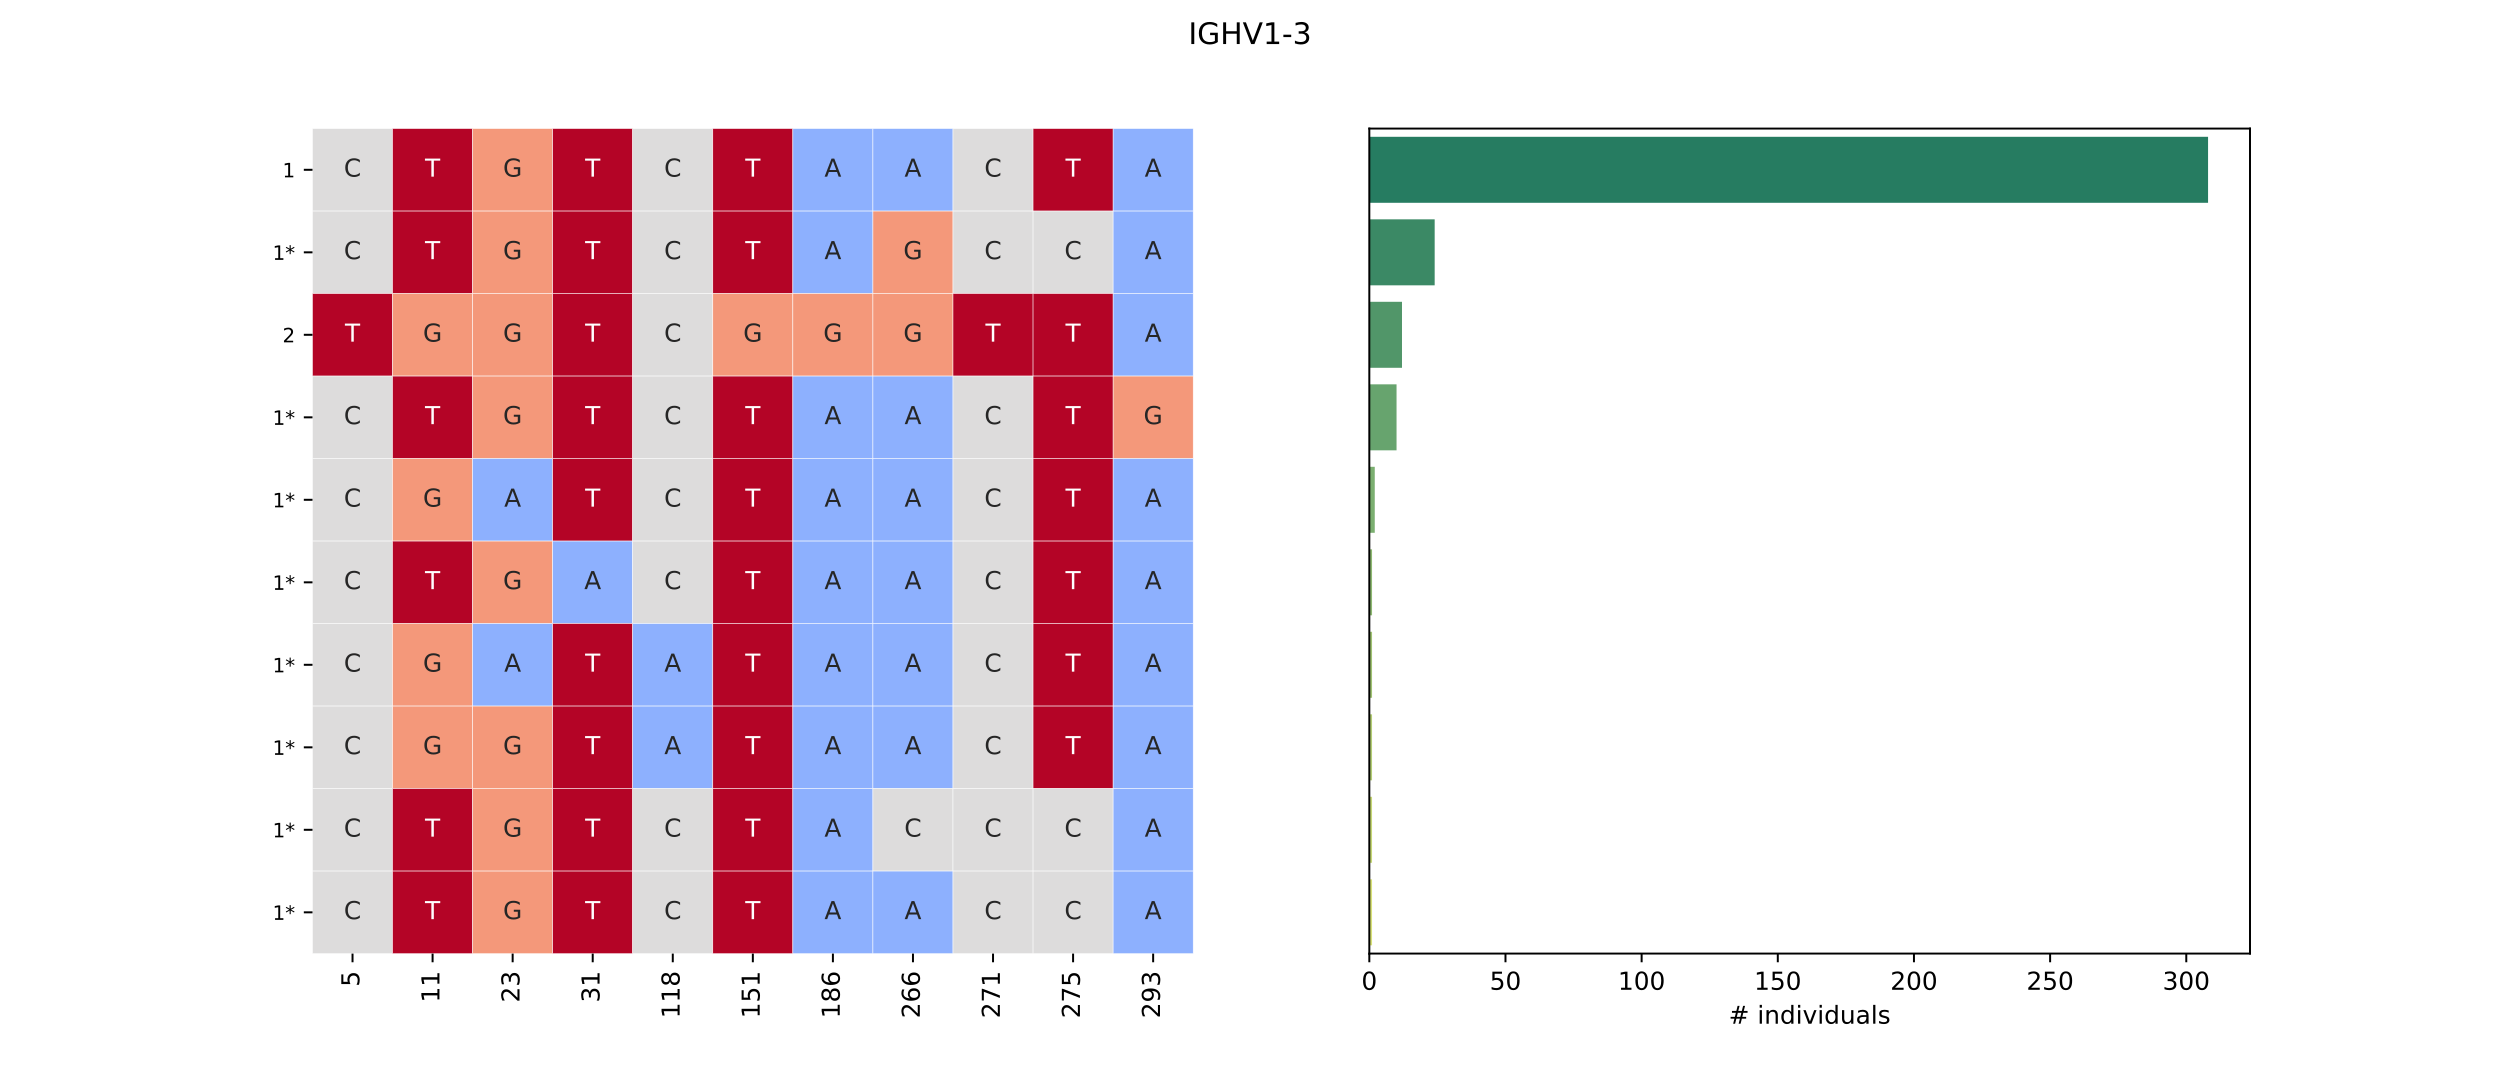 <?xml version="1.0" encoding="utf-8" standalone="no"?>
<!DOCTYPE svg PUBLIC "-//W3C//DTD SVG 1.1//EN"
  "http://www.w3.org/Graphics/SVG/1.1/DTD/svg11.dtd">
<!-- Created with matplotlib (https://matplotlib.org/) -->
<svg height="432pt" version="1.1" viewBox="0 0 1008 432" width="1008pt" xmlns="http://www.w3.org/2000/svg" xmlns:xlink="http://www.w3.org/1999/xlink">
 <defs>
  <style type="text/css">*{stroke-linecap:butt;stroke-linejoin:round;}</style>
 </defs>
 <g id="figure_1">
  <g id="patch_1">
   <path d="M 0 432 
L 1008 432 
L 1008 0 
L 0 0 
z
" style="fill:#ffffff;"/>
  </g>
  <g id="axes_1">
   <g id="patch_2">
    <path d="M 126 384.48 
L 481.091 384.48 
L 481.091 51.84 
L 126 51.84 
z
" style="fill:#ffffff;"/>
   </g>
   <g id="QuadMesh_1">
    <path clip-path="url(#pf5057dc76a)" d="M 126 51.84 
L 158.281 51.84 
L 158.281 85.104 
L 126 85.104 
L 126 51.84 
" style="fill:#dddcdc;stroke:#ffffff;stroke-width:0.2;"/>
    <path clip-path="url(#pf5057dc76a)" d="M 158.281 51.84 
L 190.562 51.84 
L 190.562 85.104 
L 158.281 85.104 
L 158.281 51.84 
" style="fill:#b40426;stroke:#ffffff;stroke-width:0.2;"/>
    <path clip-path="url(#pf5057dc76a)" d="M 190.562 51.84 
L 222.843 51.84 
L 222.843 85.104 
L 190.562 85.104 
L 190.562 51.84 
" style="fill:#f4987a;stroke:#ffffff;stroke-width:0.2;"/>
    <path clip-path="url(#pf5057dc76a)" d="M 222.843 51.84 
L 255.124 51.84 
L 255.124 85.104 
L 222.843 85.104 
L 222.843 51.84 
" style="fill:#b40426;stroke:#ffffff;stroke-width:0.2;"/>
    <path clip-path="url(#pf5057dc76a)" d="M 255.124 51.84 
L 287.405 51.84 
L 287.405 85.104 
L 255.124 85.104 
L 255.124 51.84 
" style="fill:#dddcdc;stroke:#ffffff;stroke-width:0.2;"/>
    <path clip-path="url(#pf5057dc76a)" d="M 287.405 51.84 
L 319.686 51.84 
L 319.686 85.104 
L 287.405 85.104 
L 287.405 51.84 
" style="fill:#b40426;stroke:#ffffff;stroke-width:0.2;"/>
    <path clip-path="url(#pf5057dc76a)" d="M 319.686 51.84 
L 351.967 51.84 
L 351.967 85.104 
L 319.686 85.104 
L 319.686 51.84 
" style="fill:#8db0fe;stroke:#ffffff;stroke-width:0.2;"/>
    <path clip-path="url(#pf5057dc76a)" d="M 351.967 51.84 
L 384.248 51.84 
L 384.248 85.104 
L 351.967 85.104 
L 351.967 51.84 
" style="fill:#8db0fe;stroke:#ffffff;stroke-width:0.2;"/>
    <path clip-path="url(#pf5057dc76a)" d="M 384.248 51.84 
L 416.529 51.84 
L 416.529 85.104 
L 384.248 85.104 
L 384.248 51.84 
" style="fill:#dddcdc;stroke:#ffffff;stroke-width:0.2;"/>
    <path clip-path="url(#pf5057dc76a)" d="M 416.529 51.84 
L 448.81 51.84 
L 448.81 85.104 
L 416.529 85.104 
L 416.529 51.84 
" style="fill:#b40426;stroke:#ffffff;stroke-width:0.2;"/>
    <path clip-path="url(#pf5057dc76a)" d="M 448.81 51.84 
L 481.091 51.84 
L 481.091 85.104 
L 448.81 85.104 
L 448.81 51.84 
" style="fill:#8db0fe;stroke:#ffffff;stroke-width:0.2;"/>
    <path clip-path="url(#pf5057dc76a)" d="M 126 85.104 
L 158.281 85.104 
L 158.281 118.368 
L 126 118.368 
L 126 85.104 
" style="fill:#dddcdc;stroke:#ffffff;stroke-width:0.2;"/>
    <path clip-path="url(#pf5057dc76a)" d="M 158.281 85.104 
L 190.562 85.104 
L 190.562 118.368 
L 158.281 118.368 
L 158.281 85.104 
" style="fill:#b40426;stroke:#ffffff;stroke-width:0.2;"/>
    <path clip-path="url(#pf5057dc76a)" d="M 190.562 85.104 
L 222.843 85.104 
L 222.843 118.368 
L 190.562 118.368 
L 190.562 85.104 
" style="fill:#f4987a;stroke:#ffffff;stroke-width:0.2;"/>
    <path clip-path="url(#pf5057dc76a)" d="M 222.843 85.104 
L 255.124 85.104 
L 255.124 118.368 
L 222.843 118.368 
L 222.843 85.104 
" style="fill:#b40426;stroke:#ffffff;stroke-width:0.2;"/>
    <path clip-path="url(#pf5057dc76a)" d="M 255.124 85.104 
L 287.405 85.104 
L 287.405 118.368 
L 255.124 118.368 
L 255.124 85.104 
" style="fill:#dddcdc;stroke:#ffffff;stroke-width:0.2;"/>
    <path clip-path="url(#pf5057dc76a)" d="M 287.405 85.104 
L 319.686 85.104 
L 319.686 118.368 
L 287.405 118.368 
L 287.405 85.104 
" style="fill:#b40426;stroke:#ffffff;stroke-width:0.2;"/>
    <path clip-path="url(#pf5057dc76a)" d="M 319.686 85.104 
L 351.967 85.104 
L 351.967 118.368 
L 319.686 118.368 
L 319.686 85.104 
" style="fill:#8db0fe;stroke:#ffffff;stroke-width:0.2;"/>
    <path clip-path="url(#pf5057dc76a)" d="M 351.967 85.104 
L 384.248 85.104 
L 384.248 118.368 
L 351.967 118.368 
L 351.967 85.104 
" style="fill:#f4987a;stroke:#ffffff;stroke-width:0.2;"/>
    <path clip-path="url(#pf5057dc76a)" d="M 384.248 85.104 
L 416.529 85.104 
L 416.529 118.368 
L 384.248 118.368 
L 384.248 85.104 
" style="fill:#dddcdc;stroke:#ffffff;stroke-width:0.2;"/>
    <path clip-path="url(#pf5057dc76a)" d="M 416.529 85.104 
L 448.81 85.104 
L 448.81 118.368 
L 416.529 118.368 
L 416.529 85.104 
" style="fill:#dddcdc;stroke:#ffffff;stroke-width:0.2;"/>
    <path clip-path="url(#pf5057dc76a)" d="M 448.81 85.104 
L 481.091 85.104 
L 481.091 118.368 
L 448.81 118.368 
L 448.81 85.104 
" style="fill:#8db0fe;stroke:#ffffff;stroke-width:0.2;"/>
    <path clip-path="url(#pf5057dc76a)" d="M 126 118.368 
L 158.281 118.368 
L 158.281 151.632 
L 126 151.632 
L 126 118.368 
" style="fill:#b40426;stroke:#ffffff;stroke-width:0.2;"/>
    <path clip-path="url(#pf5057dc76a)" d="M 158.281 118.368 
L 190.562 118.368 
L 190.562 151.632 
L 158.281 151.632 
L 158.281 118.368 
" style="fill:#f4987a;stroke:#ffffff;stroke-width:0.2;"/>
    <path clip-path="url(#pf5057dc76a)" d="M 190.562 118.368 
L 222.843 118.368 
L 222.843 151.632 
L 190.562 151.632 
L 190.562 118.368 
" style="fill:#f4987a;stroke:#ffffff;stroke-width:0.2;"/>
    <path clip-path="url(#pf5057dc76a)" d="M 222.843 118.368 
L 255.124 118.368 
L 255.124 151.632 
L 222.843 151.632 
L 222.843 118.368 
" style="fill:#b40426;stroke:#ffffff;stroke-width:0.2;"/>
    <path clip-path="url(#pf5057dc76a)" d="M 255.124 118.368 
L 287.405 118.368 
L 287.405 151.632 
L 255.124 151.632 
L 255.124 118.368 
" style="fill:#dddcdc;stroke:#ffffff;stroke-width:0.2;"/>
    <path clip-path="url(#pf5057dc76a)" d="M 287.405 118.368 
L 319.686 118.368 
L 319.686 151.632 
L 287.405 151.632 
L 287.405 118.368 
" style="fill:#f4987a;stroke:#ffffff;stroke-width:0.2;"/>
    <path clip-path="url(#pf5057dc76a)" d="M 319.686 118.368 
L 351.967 118.368 
L 351.967 151.632 
L 319.686 151.632 
L 319.686 118.368 
" style="fill:#f4987a;stroke:#ffffff;stroke-width:0.2;"/>
    <path clip-path="url(#pf5057dc76a)" d="M 351.967 118.368 
L 384.248 118.368 
L 384.248 151.632 
L 351.967 151.632 
L 351.967 118.368 
" style="fill:#f4987a;stroke:#ffffff;stroke-width:0.2;"/>
    <path clip-path="url(#pf5057dc76a)" d="M 384.248 118.368 
L 416.529 118.368 
L 416.529 151.632 
L 384.248 151.632 
L 384.248 118.368 
" style="fill:#b40426;stroke:#ffffff;stroke-width:0.2;"/>
    <path clip-path="url(#pf5057dc76a)" d="M 416.529 118.368 
L 448.81 118.368 
L 448.81 151.632 
L 416.529 151.632 
L 416.529 118.368 
" style="fill:#b40426;stroke:#ffffff;stroke-width:0.2;"/>
    <path clip-path="url(#pf5057dc76a)" d="M 448.81 118.368 
L 481.091 118.368 
L 481.091 151.632 
L 448.81 151.632 
L 448.81 118.368 
" style="fill:#8db0fe;stroke:#ffffff;stroke-width:0.2;"/>
    <path clip-path="url(#pf5057dc76a)" d="M 126 151.632 
L 158.281 151.632 
L 158.281 184.896 
L 126 184.896 
L 126 151.632 
" style="fill:#dddcdc;stroke:#ffffff;stroke-width:0.2;"/>
    <path clip-path="url(#pf5057dc76a)" d="M 158.281 151.632 
L 190.562 151.632 
L 190.562 184.896 
L 158.281 184.896 
L 158.281 151.632 
" style="fill:#b40426;stroke:#ffffff;stroke-width:0.2;"/>
    <path clip-path="url(#pf5057dc76a)" d="M 190.562 151.632 
L 222.843 151.632 
L 222.843 184.896 
L 190.562 184.896 
L 190.562 151.632 
" style="fill:#f4987a;stroke:#ffffff;stroke-width:0.2;"/>
    <path clip-path="url(#pf5057dc76a)" d="M 222.843 151.632 
L 255.124 151.632 
L 255.124 184.896 
L 222.843 184.896 
L 222.843 151.632 
" style="fill:#b40426;stroke:#ffffff;stroke-width:0.2;"/>
    <path clip-path="url(#pf5057dc76a)" d="M 255.124 151.632 
L 287.405 151.632 
L 287.405 184.896 
L 255.124 184.896 
L 255.124 151.632 
" style="fill:#dddcdc;stroke:#ffffff;stroke-width:0.2;"/>
    <path clip-path="url(#pf5057dc76a)" d="M 287.405 151.632 
L 319.686 151.632 
L 319.686 184.896 
L 287.405 184.896 
L 287.405 151.632 
" style="fill:#b40426;stroke:#ffffff;stroke-width:0.2;"/>
    <path clip-path="url(#pf5057dc76a)" d="M 319.686 151.632 
L 351.967 151.632 
L 351.967 184.896 
L 319.686 184.896 
L 319.686 151.632 
" style="fill:#8db0fe;stroke:#ffffff;stroke-width:0.2;"/>
    <path clip-path="url(#pf5057dc76a)" d="M 351.967 151.632 
L 384.248 151.632 
L 384.248 184.896 
L 351.967 184.896 
L 351.967 151.632 
" style="fill:#8db0fe;stroke:#ffffff;stroke-width:0.2;"/>
    <path clip-path="url(#pf5057dc76a)" d="M 384.248 151.632 
L 416.529 151.632 
L 416.529 184.896 
L 384.248 184.896 
L 384.248 151.632 
" style="fill:#dddcdc;stroke:#ffffff;stroke-width:0.2;"/>
    <path clip-path="url(#pf5057dc76a)" d="M 416.529 151.632 
L 448.81 151.632 
L 448.81 184.896 
L 416.529 184.896 
L 416.529 151.632 
" style="fill:#b40426;stroke:#ffffff;stroke-width:0.2;"/>
    <path clip-path="url(#pf5057dc76a)" d="M 448.81 151.632 
L 481.091 151.632 
L 481.091 184.896 
L 448.81 184.896 
L 448.81 151.632 
" style="fill:#f4987a;stroke:#ffffff;stroke-width:0.2;"/>
    <path clip-path="url(#pf5057dc76a)" d="M 126 184.896 
L 158.281 184.896 
L 158.281 218.16 
L 126 218.16 
L 126 184.896 
" style="fill:#dddcdc;stroke:#ffffff;stroke-width:0.2;"/>
    <path clip-path="url(#pf5057dc76a)" d="M 158.281 184.896 
L 190.562 184.896 
L 190.562 218.16 
L 158.281 218.16 
L 158.281 184.896 
" style="fill:#f4987a;stroke:#ffffff;stroke-width:0.2;"/>
    <path clip-path="url(#pf5057dc76a)" d="M 190.562 184.896 
L 222.843 184.896 
L 222.843 218.16 
L 190.562 218.16 
L 190.562 184.896 
" style="fill:#8db0fe;stroke:#ffffff;stroke-width:0.2;"/>
    <path clip-path="url(#pf5057dc76a)" d="M 222.843 184.896 
L 255.124 184.896 
L 255.124 218.16 
L 222.843 218.16 
L 222.843 184.896 
" style="fill:#b40426;stroke:#ffffff;stroke-width:0.2;"/>
    <path clip-path="url(#pf5057dc76a)" d="M 255.124 184.896 
L 287.405 184.896 
L 287.405 218.16 
L 255.124 218.16 
L 255.124 184.896 
" style="fill:#dddcdc;stroke:#ffffff;stroke-width:0.2;"/>
    <path clip-path="url(#pf5057dc76a)" d="M 287.405 184.896 
L 319.686 184.896 
L 319.686 218.16 
L 287.405 218.16 
L 287.405 184.896 
" style="fill:#b40426;stroke:#ffffff;stroke-width:0.2;"/>
    <path clip-path="url(#pf5057dc76a)" d="M 319.686 184.896 
L 351.967 184.896 
L 351.967 218.16 
L 319.686 218.16 
L 319.686 184.896 
" style="fill:#8db0fe;stroke:#ffffff;stroke-width:0.2;"/>
    <path clip-path="url(#pf5057dc76a)" d="M 351.967 184.896 
L 384.248 184.896 
L 384.248 218.16 
L 351.967 218.16 
L 351.967 184.896 
" style="fill:#8db0fe;stroke:#ffffff;stroke-width:0.2;"/>
    <path clip-path="url(#pf5057dc76a)" d="M 384.248 184.896 
L 416.529 184.896 
L 416.529 218.16 
L 384.248 218.16 
L 384.248 184.896 
" style="fill:#dddcdc;stroke:#ffffff;stroke-width:0.2;"/>
    <path clip-path="url(#pf5057dc76a)" d="M 416.529 184.896 
L 448.81 184.896 
L 448.81 218.16 
L 416.529 218.16 
L 416.529 184.896 
" style="fill:#b40426;stroke:#ffffff;stroke-width:0.2;"/>
    <path clip-path="url(#pf5057dc76a)" d="M 448.81 184.896 
L 481.091 184.896 
L 481.091 218.16 
L 448.81 218.16 
L 448.81 184.896 
" style="fill:#8db0fe;stroke:#ffffff;stroke-width:0.2;"/>
    <path clip-path="url(#pf5057dc76a)" d="M 126 218.16 
L 158.281 218.16 
L 158.281 251.424 
L 126 251.424 
L 126 218.16 
" style="fill:#dddcdc;stroke:#ffffff;stroke-width:0.2;"/>
    <path clip-path="url(#pf5057dc76a)" d="M 158.281 218.16 
L 190.562 218.16 
L 190.562 251.424 
L 158.281 251.424 
L 158.281 218.16 
" style="fill:#b40426;stroke:#ffffff;stroke-width:0.2;"/>
    <path clip-path="url(#pf5057dc76a)" d="M 190.562 218.16 
L 222.843 218.16 
L 222.843 251.424 
L 190.562 251.424 
L 190.562 218.16 
" style="fill:#f4987a;stroke:#ffffff;stroke-width:0.2;"/>
    <path clip-path="url(#pf5057dc76a)" d="M 222.843 218.16 
L 255.124 218.16 
L 255.124 251.424 
L 222.843 251.424 
L 222.843 218.16 
" style="fill:#8db0fe;stroke:#ffffff;stroke-width:0.2;"/>
    <path clip-path="url(#pf5057dc76a)" d="M 255.124 218.16 
L 287.405 218.16 
L 287.405 251.424 
L 255.124 251.424 
L 255.124 218.16 
" style="fill:#dddcdc;stroke:#ffffff;stroke-width:0.2;"/>
    <path clip-path="url(#pf5057dc76a)" d="M 287.405 218.16 
L 319.686 218.16 
L 319.686 251.424 
L 287.405 251.424 
L 287.405 218.16 
" style="fill:#b40426;stroke:#ffffff;stroke-width:0.2;"/>
    <path clip-path="url(#pf5057dc76a)" d="M 319.686 218.16 
L 351.967 218.16 
L 351.967 251.424 
L 319.686 251.424 
L 319.686 218.16 
" style="fill:#8db0fe;stroke:#ffffff;stroke-width:0.2;"/>
    <path clip-path="url(#pf5057dc76a)" d="M 351.967 218.16 
L 384.248 218.16 
L 384.248 251.424 
L 351.967 251.424 
L 351.967 218.16 
" style="fill:#8db0fe;stroke:#ffffff;stroke-width:0.2;"/>
    <path clip-path="url(#pf5057dc76a)" d="M 384.248 218.16 
L 416.529 218.16 
L 416.529 251.424 
L 384.248 251.424 
L 384.248 218.16 
" style="fill:#dddcdc;stroke:#ffffff;stroke-width:0.2;"/>
    <path clip-path="url(#pf5057dc76a)" d="M 416.529 218.16 
L 448.81 218.16 
L 448.81 251.424 
L 416.529 251.424 
L 416.529 218.16 
" style="fill:#b40426;stroke:#ffffff;stroke-width:0.2;"/>
    <path clip-path="url(#pf5057dc76a)" d="M 448.81 218.16 
L 481.091 218.16 
L 481.091 251.424 
L 448.81 251.424 
L 448.81 218.16 
" style="fill:#8db0fe;stroke:#ffffff;stroke-width:0.2;"/>
    <path clip-path="url(#pf5057dc76a)" d="M 126 251.424 
L 158.281 251.424 
L 158.281 284.688 
L 126 284.688 
L 126 251.424 
" style="fill:#dddcdc;stroke:#ffffff;stroke-width:0.2;"/>
    <path clip-path="url(#pf5057dc76a)" d="M 158.281 251.424 
L 190.562 251.424 
L 190.562 284.688 
L 158.281 284.688 
L 158.281 251.424 
" style="fill:#f4987a;stroke:#ffffff;stroke-width:0.2;"/>
    <path clip-path="url(#pf5057dc76a)" d="M 190.562 251.424 
L 222.843 251.424 
L 222.843 284.688 
L 190.562 284.688 
L 190.562 251.424 
" style="fill:#8db0fe;stroke:#ffffff;stroke-width:0.2;"/>
    <path clip-path="url(#pf5057dc76a)" d="M 222.843 251.424 
L 255.124 251.424 
L 255.124 284.688 
L 222.843 284.688 
L 222.843 251.424 
" style="fill:#b40426;stroke:#ffffff;stroke-width:0.2;"/>
    <path clip-path="url(#pf5057dc76a)" d="M 255.124 251.424 
L 287.405 251.424 
L 287.405 284.688 
L 255.124 284.688 
L 255.124 251.424 
" style="fill:#8db0fe;stroke:#ffffff;stroke-width:0.2;"/>
    <path clip-path="url(#pf5057dc76a)" d="M 287.405 251.424 
L 319.686 251.424 
L 319.686 284.688 
L 287.405 284.688 
L 287.405 251.424 
" style="fill:#b40426;stroke:#ffffff;stroke-width:0.2;"/>
    <path clip-path="url(#pf5057dc76a)" d="M 319.686 251.424 
L 351.967 251.424 
L 351.967 284.688 
L 319.686 284.688 
L 319.686 251.424 
" style="fill:#8db0fe;stroke:#ffffff;stroke-width:0.2;"/>
    <path clip-path="url(#pf5057dc76a)" d="M 351.967 251.424 
L 384.248 251.424 
L 384.248 284.688 
L 351.967 284.688 
L 351.967 251.424 
" style="fill:#8db0fe;stroke:#ffffff;stroke-width:0.2;"/>
    <path clip-path="url(#pf5057dc76a)" d="M 384.248 251.424 
L 416.529 251.424 
L 416.529 284.688 
L 384.248 284.688 
L 384.248 251.424 
" style="fill:#dddcdc;stroke:#ffffff;stroke-width:0.2;"/>
    <path clip-path="url(#pf5057dc76a)" d="M 416.529 251.424 
L 448.81 251.424 
L 448.81 284.688 
L 416.529 284.688 
L 416.529 251.424 
" style="fill:#b40426;stroke:#ffffff;stroke-width:0.2;"/>
    <path clip-path="url(#pf5057dc76a)" d="M 448.81 251.424 
L 481.091 251.424 
L 481.091 284.688 
L 448.81 284.688 
L 448.81 251.424 
" style="fill:#8db0fe;stroke:#ffffff;stroke-width:0.2;"/>
    <path clip-path="url(#pf5057dc76a)" d="M 126 284.688 
L 158.281 284.688 
L 158.281 317.952 
L 126 317.952 
L 126 284.688 
" style="fill:#dddcdc;stroke:#ffffff;stroke-width:0.2;"/>
    <path clip-path="url(#pf5057dc76a)" d="M 158.281 284.688 
L 190.562 284.688 
L 190.562 317.952 
L 158.281 317.952 
L 158.281 284.688 
" style="fill:#f4987a;stroke:#ffffff;stroke-width:0.2;"/>
    <path clip-path="url(#pf5057dc76a)" d="M 190.562 284.688 
L 222.843 284.688 
L 222.843 317.952 
L 190.562 317.952 
L 190.562 284.688 
" style="fill:#f4987a;stroke:#ffffff;stroke-width:0.2;"/>
    <path clip-path="url(#pf5057dc76a)" d="M 222.843 284.688 
L 255.124 284.688 
L 255.124 317.952 
L 222.843 317.952 
L 222.843 284.688 
" style="fill:#b40426;stroke:#ffffff;stroke-width:0.2;"/>
    <path clip-path="url(#pf5057dc76a)" d="M 255.124 284.688 
L 287.405 284.688 
L 287.405 317.952 
L 255.124 317.952 
L 255.124 284.688 
" style="fill:#8db0fe;stroke:#ffffff;stroke-width:0.2;"/>
    <path clip-path="url(#pf5057dc76a)" d="M 287.405 284.688 
L 319.686 284.688 
L 319.686 317.952 
L 287.405 317.952 
L 287.405 284.688 
" style="fill:#b40426;stroke:#ffffff;stroke-width:0.2;"/>
    <path clip-path="url(#pf5057dc76a)" d="M 319.686 284.688 
L 351.967 284.688 
L 351.967 317.952 
L 319.686 317.952 
L 319.686 284.688 
" style="fill:#8db0fe;stroke:#ffffff;stroke-width:0.2;"/>
    <path clip-path="url(#pf5057dc76a)" d="M 351.967 284.688 
L 384.248 284.688 
L 384.248 317.952 
L 351.967 317.952 
L 351.967 284.688 
" style="fill:#8db0fe;stroke:#ffffff;stroke-width:0.2;"/>
    <path clip-path="url(#pf5057dc76a)" d="M 384.248 284.688 
L 416.529 284.688 
L 416.529 317.952 
L 384.248 317.952 
L 384.248 284.688 
" style="fill:#dddcdc;stroke:#ffffff;stroke-width:0.2;"/>
    <path clip-path="url(#pf5057dc76a)" d="M 416.529 284.688 
L 448.81 284.688 
L 448.81 317.952 
L 416.529 317.952 
L 416.529 284.688 
" style="fill:#b40426;stroke:#ffffff;stroke-width:0.2;"/>
    <path clip-path="url(#pf5057dc76a)" d="M 448.81 284.688 
L 481.091 284.688 
L 481.091 317.952 
L 448.81 317.952 
L 448.81 284.688 
" style="fill:#8db0fe;stroke:#ffffff;stroke-width:0.2;"/>
    <path clip-path="url(#pf5057dc76a)" d="M 126 317.952 
L 158.281 317.952 
L 158.281 351.216 
L 126 351.216 
L 126 317.952 
" style="fill:#dddcdc;stroke:#ffffff;stroke-width:0.2;"/>
    <path clip-path="url(#pf5057dc76a)" d="M 158.281 317.952 
L 190.562 317.952 
L 190.562 351.216 
L 158.281 351.216 
L 158.281 317.952 
" style="fill:#b40426;stroke:#ffffff;stroke-width:0.2;"/>
    <path clip-path="url(#pf5057dc76a)" d="M 190.562 317.952 
L 222.843 317.952 
L 222.843 351.216 
L 190.562 351.216 
L 190.562 317.952 
" style="fill:#f4987a;stroke:#ffffff;stroke-width:0.2;"/>
    <path clip-path="url(#pf5057dc76a)" d="M 222.843 317.952 
L 255.124 317.952 
L 255.124 351.216 
L 222.843 351.216 
L 222.843 317.952 
" style="fill:#b40426;stroke:#ffffff;stroke-width:0.2;"/>
    <path clip-path="url(#pf5057dc76a)" d="M 255.124 317.952 
L 287.405 317.952 
L 287.405 351.216 
L 255.124 351.216 
L 255.124 317.952 
" style="fill:#dddcdc;stroke:#ffffff;stroke-width:0.2;"/>
    <path clip-path="url(#pf5057dc76a)" d="M 287.405 317.952 
L 319.686 317.952 
L 319.686 351.216 
L 287.405 351.216 
L 287.405 317.952 
" style="fill:#b40426;stroke:#ffffff;stroke-width:0.2;"/>
    <path clip-path="url(#pf5057dc76a)" d="M 319.686 317.952 
L 351.967 317.952 
L 351.967 351.216 
L 319.686 351.216 
L 319.686 317.952 
" style="fill:#8db0fe;stroke:#ffffff;stroke-width:0.2;"/>
    <path clip-path="url(#pf5057dc76a)" d="M 351.967 317.952 
L 384.248 317.952 
L 384.248 351.216 
L 351.967 351.216 
L 351.967 317.952 
" style="fill:#dddcdc;stroke:#ffffff;stroke-width:0.2;"/>
    <path clip-path="url(#pf5057dc76a)" d="M 384.248 317.952 
L 416.529 317.952 
L 416.529 351.216 
L 384.248 351.216 
L 384.248 317.952 
" style="fill:#dddcdc;stroke:#ffffff;stroke-width:0.2;"/>
    <path clip-path="url(#pf5057dc76a)" d="M 416.529 317.952 
L 448.81 317.952 
L 448.81 351.216 
L 416.529 351.216 
L 416.529 317.952 
" style="fill:#dddcdc;stroke:#ffffff;stroke-width:0.2;"/>
    <path clip-path="url(#pf5057dc76a)" d="M 448.81 317.952 
L 481.091 317.952 
L 481.091 351.216 
L 448.81 351.216 
L 448.81 317.952 
" style="fill:#8db0fe;stroke:#ffffff;stroke-width:0.2;"/>
    <path clip-path="url(#pf5057dc76a)" d="M 126 351.216 
L 158.281 351.216 
L 158.281 384.48 
L 126 384.48 
L 126 351.216 
" style="fill:#dddcdc;stroke:#ffffff;stroke-width:0.2;"/>
    <path clip-path="url(#pf5057dc76a)" d="M 158.281 351.216 
L 190.562 351.216 
L 190.562 384.48 
L 158.281 384.48 
L 158.281 351.216 
" style="fill:#b40426;stroke:#ffffff;stroke-width:0.2;"/>
    <path clip-path="url(#pf5057dc76a)" d="M 190.562 351.216 
L 222.843 351.216 
L 222.843 384.48 
L 190.562 384.48 
L 190.562 351.216 
" style="fill:#f4987a;stroke:#ffffff;stroke-width:0.2;"/>
    <path clip-path="url(#pf5057dc76a)" d="M 222.843 351.216 
L 255.124 351.216 
L 255.124 384.48 
L 222.843 384.48 
L 222.843 351.216 
" style="fill:#b40426;stroke:#ffffff;stroke-width:0.2;"/>
    <path clip-path="url(#pf5057dc76a)" d="M 255.124 351.216 
L 287.405 351.216 
L 287.405 384.48 
L 255.124 384.48 
L 255.124 351.216 
" style="fill:#dddcdc;stroke:#ffffff;stroke-width:0.2;"/>
    <path clip-path="url(#pf5057dc76a)" d="M 287.405 351.216 
L 319.686 351.216 
L 319.686 384.48 
L 287.405 384.48 
L 287.405 351.216 
" style="fill:#b40426;stroke:#ffffff;stroke-width:0.2;"/>
    <path clip-path="url(#pf5057dc76a)" d="M 319.686 351.216 
L 351.967 351.216 
L 351.967 384.48 
L 319.686 384.48 
L 319.686 351.216 
" style="fill:#8db0fe;stroke:#ffffff;stroke-width:0.2;"/>
    <path clip-path="url(#pf5057dc76a)" d="M 351.967 351.216 
L 384.248 351.216 
L 384.248 384.48 
L 351.967 384.48 
L 351.967 351.216 
" style="fill:#8db0fe;stroke:#ffffff;stroke-width:0.2;"/>
    <path clip-path="url(#pf5057dc76a)" d="M 384.248 351.216 
L 416.529 351.216 
L 416.529 384.48 
L 384.248 384.48 
L 384.248 351.216 
" style="fill:#dddcdc;stroke:#ffffff;stroke-width:0.2;"/>
    <path clip-path="url(#pf5057dc76a)" d="M 416.529 351.216 
L 448.81 351.216 
L 448.81 384.48 
L 416.529 384.48 
L 416.529 351.216 
" style="fill:#dddcdc;stroke:#ffffff;stroke-width:0.2;"/>
    <path clip-path="url(#pf5057dc76a)" d="M 448.81 351.216 
L 481.091 351.216 
L 481.091 384.48 
L 448.81 384.48 
L 448.81 351.216 
" style="fill:#8db0fe;stroke:#ffffff;stroke-width:0.2;"/>
   </g>
   <g id="matplotlib.axis_1">
    <g id="xtick_1">
     <g id="line2d_1">
      <defs>
       <path d="M 0 0 
L 0 3.5 
" id="m70a2cc6404" style="stroke:#000000;stroke-width:0.8;"/>
      </defs>
      <g>
       <use style="stroke:#000000;stroke-width:0.8;" x="142.14" xlink:href="#m70a2cc6404" y="384.48"/>
      </g>
     </g>
     <g id="text_1">
      <!-- 5 -->
      <g transform="translate(144.9 397.842)rotate(-90)scale(0.1 -0.1)">
       <defs>
        <path d="M 10.797 72.906 
L 49.516 72.906 
L 49.516 64.594 
L 19.828 64.594 
L 19.828 46.734 
Q 21.969 47.469 24.109 47.828 
Q 26.266 48.188 28.422 48.188 
Q 40.625 48.188 47.75 41.5 
Q 54.891 34.812 54.891 23.391 
Q 54.891 11.625 47.562 5.094 
Q 40.234 -1.422 26.906 -1.422 
Q 22.312 -1.422 17.547 -0.641 
Q 12.797 0.141 7.719 1.703 
L 7.719 11.625 
Q 12.109 9.234 16.797 8.062 
Q 21.484 6.891 26.703 6.891 
Q 35.156 6.891 40.078 11.328 
Q 45.016 15.766 45.016 23.391 
Q 45.016 31 40.078 35.438 
Q 35.156 39.891 26.703 39.891 
Q 22.75 39.891 18.812 39.016 
Q 14.891 38.141 10.797 36.281 
z
" id="DejaVuSans-53"/>
       </defs>
       <use xlink:href="#DejaVuSans-53"/>
      </g>
     </g>
    </g>
    <g id="xtick_2">
     <g id="line2d_2">
      <g>
       <use style="stroke:#000000;stroke-width:0.8;" x="174.421" xlink:href="#m70a2cc6404" y="384.48"/>
      </g>
     </g>
     <g id="text_2">
      <!-- 11 -->
      <g transform="translate(177.181 404.205)rotate(-90)scale(0.1 -0.1)">
       <defs>
        <path d="M 12.406 8.297 
L 28.516 8.297 
L 28.516 63.922 
L 10.984 60.406 
L 10.984 69.391 
L 28.422 72.906 
L 38.281 72.906 
L 38.281 8.297 
L 54.391 8.297 
L 54.391 0 
L 12.406 0 
z
" id="DejaVuSans-49"/>
       </defs>
       <use xlink:href="#DejaVuSans-49"/>
       <use x="63.623" xlink:href="#DejaVuSans-49"/>
      </g>
     </g>
    </g>
    <g id="xtick_3">
     <g id="line2d_3">
      <g>
       <use style="stroke:#000000;stroke-width:0.8;" x="206.702" xlink:href="#m70a2cc6404" y="384.48"/>
      </g>
     </g>
     <g id="text_3">
      <!-- 23 -->
      <g transform="translate(209.462 404.205)rotate(-90)scale(0.1 -0.1)">
       <defs>
        <path d="M 19.188 8.297 
L 53.609 8.297 
L 53.609 0 
L 7.328 0 
L 7.328 8.297 
Q 12.938 14.109 22.625 23.891 
Q 32.328 33.688 34.812 36.531 
Q 39.547 41.844 41.422 45.531 
Q 43.312 49.219 43.312 52.781 
Q 43.312 58.594 39.234 62.25 
Q 35.156 65.922 28.609 65.922 
Q 23.969 65.922 18.812 64.312 
Q 13.672 62.703 7.812 59.422 
L 7.812 69.391 
Q 13.766 71.781 18.938 73 
Q 24.125 74.219 28.422 74.219 
Q 39.75 74.219 46.484 68.547 
Q 53.219 62.891 53.219 53.422 
Q 53.219 48.922 51.531 44.891 
Q 49.859 40.875 45.406 35.406 
Q 44.188 33.984 37.641 27.219 
Q 31.109 20.453 19.188 8.297 
z
" id="DejaVuSans-50"/>
        <path d="M 40.578 39.312 
Q 47.656 37.797 51.625 33 
Q 55.609 28.219 55.609 21.188 
Q 55.609 10.406 48.188 4.484 
Q 40.766 -1.422 27.094 -1.422 
Q 22.516 -1.422 17.656 -0.516 
Q 12.797 0.391 7.625 2.203 
L 7.625 11.719 
Q 11.719 9.328 16.594 8.109 
Q 21.484 6.891 26.812 6.891 
Q 36.078 6.891 40.938 10.547 
Q 45.797 14.203 45.797 21.188 
Q 45.797 27.641 41.281 31.266 
Q 36.766 34.906 28.719 34.906 
L 20.219 34.906 
L 20.219 43.016 
L 29.109 43.016 
Q 36.375 43.016 40.234 45.922 
Q 44.094 48.828 44.094 54.297 
Q 44.094 59.906 40.109 62.906 
Q 36.141 65.922 28.719 65.922 
Q 24.656 65.922 20.016 65.031 
Q 15.375 64.156 9.812 62.312 
L 9.812 71.094 
Q 15.438 72.656 20.344 73.438 
Q 25.25 74.219 29.594 74.219 
Q 40.828 74.219 47.359 69.109 
Q 53.906 64.016 53.906 55.328 
Q 53.906 49.266 50.438 45.094 
Q 46.969 40.922 40.578 39.312 
z
" id="DejaVuSans-51"/>
       </defs>
       <use xlink:href="#DejaVuSans-50"/>
       <use x="63.623" xlink:href="#DejaVuSans-51"/>
      </g>
     </g>
    </g>
    <g id="xtick_4">
     <g id="line2d_4">
      <g>
       <use style="stroke:#000000;stroke-width:0.8;" x="238.983" xlink:href="#m70a2cc6404" y="384.48"/>
      </g>
     </g>
     <g id="text_4">
      <!-- 31 -->
      <g transform="translate(241.743 404.205)rotate(-90)scale(0.1 -0.1)">
       <use xlink:href="#DejaVuSans-51"/>
       <use x="63.623" xlink:href="#DejaVuSans-49"/>
      </g>
     </g>
    </g>
    <g id="xtick_5">
     <g id="line2d_5">
      <g>
       <use style="stroke:#000000;stroke-width:0.8;" x="271.264" xlink:href="#m70a2cc6404" y="384.48"/>
      </g>
     </g>
     <g id="text_5">
      <!-- 118 -->
      <g transform="translate(274.024 410.567)rotate(-90)scale(0.1 -0.1)">
       <defs>
        <path d="M 31.781 34.625 
Q 24.75 34.625 20.719 30.859 
Q 16.703 27.094 16.703 20.516 
Q 16.703 13.922 20.719 10.156 
Q 24.75 6.391 31.781 6.391 
Q 38.812 6.391 42.859 10.172 
Q 46.922 13.969 46.922 20.516 
Q 46.922 27.094 42.891 30.859 
Q 38.875 34.625 31.781 34.625 
z
M 21.922 38.812 
Q 15.578 40.375 12.031 44.719 
Q 8.5 49.078 8.5 55.328 
Q 8.5 64.062 14.719 69.141 
Q 20.953 74.219 31.781 74.219 
Q 42.672 74.219 48.875 69.141 
Q 55.078 64.062 55.078 55.328 
Q 55.078 49.078 51.531 44.719 
Q 48 40.375 41.703 38.812 
Q 48.828 37.156 52.797 32.312 
Q 56.781 27.484 56.781 20.516 
Q 56.781 9.906 50.312 4.234 
Q 43.844 -1.422 31.781 -1.422 
Q 19.734 -1.422 13.25 4.234 
Q 6.781 9.906 6.781 20.516 
Q 6.781 27.484 10.781 32.312 
Q 14.797 37.156 21.922 38.812 
z
M 18.312 54.391 
Q 18.312 48.734 21.844 45.562 
Q 25.391 42.391 31.781 42.391 
Q 38.141 42.391 41.719 45.562 
Q 45.312 48.734 45.312 54.391 
Q 45.312 60.062 41.719 63.234 
Q 38.141 66.406 31.781 66.406 
Q 25.391 66.406 21.844 63.234 
Q 18.312 60.062 18.312 54.391 
z
" id="DejaVuSans-56"/>
       </defs>
       <use xlink:href="#DejaVuSans-49"/>
       <use x="63.623" xlink:href="#DejaVuSans-49"/>
       <use x="127.246" xlink:href="#DejaVuSans-56"/>
      </g>
     </g>
    </g>
    <g id="xtick_6">
     <g id="line2d_6">
      <g>
       <use style="stroke:#000000;stroke-width:0.8;" x="303.545" xlink:href="#m70a2cc6404" y="384.48"/>
      </g>
     </g>
     <g id="text_6">
      <!-- 151 -->
      <g transform="translate(306.305 410.567)rotate(-90)scale(0.1 -0.1)">
       <use xlink:href="#DejaVuSans-49"/>
       <use x="63.623" xlink:href="#DejaVuSans-53"/>
       <use x="127.246" xlink:href="#DejaVuSans-49"/>
      </g>
     </g>
    </g>
    <g id="xtick_7">
     <g id="line2d_7">
      <g>
       <use style="stroke:#000000;stroke-width:0.8;" x="335.826" xlink:href="#m70a2cc6404" y="384.48"/>
      </g>
     </g>
     <g id="text_7">
      <!-- 186 -->
      <g transform="translate(338.586 410.567)rotate(-90)scale(0.1 -0.1)">
       <defs>
        <path d="M 33.016 40.375 
Q 26.375 40.375 22.484 35.828 
Q 18.609 31.297 18.609 23.391 
Q 18.609 15.531 22.484 10.953 
Q 26.375 6.391 33.016 6.391 
Q 39.656 6.391 43.531 10.953 
Q 47.406 15.531 47.406 23.391 
Q 47.406 31.297 43.531 35.828 
Q 39.656 40.375 33.016 40.375 
z
M 52.594 71.297 
L 52.594 62.312 
Q 48.875 64.062 45.094 64.984 
Q 41.312 65.922 37.594 65.922 
Q 27.828 65.922 22.672 59.328 
Q 17.531 52.734 16.797 39.406 
Q 19.672 43.656 24.016 45.922 
Q 28.375 48.188 33.594 48.188 
Q 44.578 48.188 50.953 41.516 
Q 57.328 34.859 57.328 23.391 
Q 57.328 12.156 50.688 5.359 
Q 44.047 -1.422 33.016 -1.422 
Q 20.359 -1.422 13.672 8.266 
Q 6.984 17.969 6.984 36.375 
Q 6.984 53.656 15.188 63.938 
Q 23.391 74.219 37.203 74.219 
Q 40.922 74.219 44.703 73.484 
Q 48.484 72.75 52.594 71.297 
z
" id="DejaVuSans-54"/>
       </defs>
       <use xlink:href="#DejaVuSans-49"/>
       <use x="63.623" xlink:href="#DejaVuSans-56"/>
       <use x="127.246" xlink:href="#DejaVuSans-54"/>
      </g>
     </g>
    </g>
    <g id="xtick_8">
     <g id="line2d_8">
      <g>
       <use style="stroke:#000000;stroke-width:0.8;" x="368.107" xlink:href="#m70a2cc6404" y="384.48"/>
      </g>
     </g>
     <g id="text_8">
      <!-- 266 -->
      <g transform="translate(370.867 410.567)rotate(-90)scale(0.1 -0.1)">
       <use xlink:href="#DejaVuSans-50"/>
       <use x="63.623" xlink:href="#DejaVuSans-54"/>
       <use x="127.246" xlink:href="#DejaVuSans-54"/>
      </g>
     </g>
    </g>
    <g id="xtick_9">
     <g id="line2d_9">
      <g>
       <use style="stroke:#000000;stroke-width:0.8;" x="400.388" xlink:href="#m70a2cc6404" y="384.48"/>
      </g>
     </g>
     <g id="text_9">
      <!-- 271 -->
      <g transform="translate(403.148 410.567)rotate(-90)scale(0.1 -0.1)">
       <defs>
        <path d="M 8.203 72.906 
L 55.078 72.906 
L 55.078 68.703 
L 28.609 0 
L 18.312 0 
L 43.219 64.594 
L 8.203 64.594 
z
" id="DejaVuSans-55"/>
       </defs>
       <use xlink:href="#DejaVuSans-50"/>
       <use x="63.623" xlink:href="#DejaVuSans-55"/>
       <use x="127.246" xlink:href="#DejaVuSans-49"/>
      </g>
     </g>
    </g>
    <g id="xtick_10">
     <g id="line2d_10">
      <g>
       <use style="stroke:#000000;stroke-width:0.8;" x="432.669" xlink:href="#m70a2cc6404" y="384.48"/>
      </g>
     </g>
     <g id="text_10">
      <!-- 275 -->
      <g transform="translate(435.429 410.567)rotate(-90)scale(0.1 -0.1)">
       <use xlink:href="#DejaVuSans-50"/>
       <use x="63.623" xlink:href="#DejaVuSans-55"/>
       <use x="127.246" xlink:href="#DejaVuSans-53"/>
      </g>
     </g>
    </g>
    <g id="xtick_11">
     <g id="line2d_11">
      <g>
       <use style="stroke:#000000;stroke-width:0.8;" x="464.95" xlink:href="#m70a2cc6404" y="384.48"/>
      </g>
     </g>
     <g id="text_11">
      <!-- 293 -->
      <g transform="translate(467.71 410.567)rotate(-90)scale(0.1 -0.1)">
       <defs>
        <path d="M 10.984 1.516 
L 10.984 10.5 
Q 14.703 8.734 18.5 7.812 
Q 22.312 6.891 25.984 6.891 
Q 35.75 6.891 40.891 13.453 
Q 46.047 20.016 46.781 33.406 
Q 43.953 29.203 39.594 26.953 
Q 35.25 24.703 29.984 24.703 
Q 19.047 24.703 12.672 31.312 
Q 6.297 37.938 6.297 49.422 
Q 6.297 60.641 12.938 67.422 
Q 19.578 74.219 30.609 74.219 
Q 43.266 74.219 49.922 64.516 
Q 56.594 54.828 56.594 36.375 
Q 56.594 19.141 48.406 8.859 
Q 40.234 -1.422 26.422 -1.422 
Q 22.703 -1.422 18.891 -0.688 
Q 15.094 0.047 10.984 1.516 
z
M 30.609 32.422 
Q 37.25 32.422 41.125 36.953 
Q 45.016 41.5 45.016 49.422 
Q 45.016 57.281 41.125 61.844 
Q 37.25 66.406 30.609 66.406 
Q 23.969 66.406 20.094 61.844 
Q 16.219 57.281 16.219 49.422 
Q 16.219 41.5 20.094 36.953 
Q 23.969 32.422 30.609 32.422 
z
" id="DejaVuSans-57"/>
       </defs>
       <use xlink:href="#DejaVuSans-50"/>
       <use x="63.623" xlink:href="#DejaVuSans-57"/>
       <use x="127.246" xlink:href="#DejaVuSans-51"/>
      </g>
     </g>
    </g>
   </g>
   <g id="matplotlib.axis_2">
    <g id="ytick_1">
     <g id="line2d_12">
      <defs>
       <path d="M 0 0 
L -3.5 0 
" id="m9d929d7b85" style="stroke:#000000;stroke-width:0.8;"/>
      </defs>
      <g>
       <use style="stroke:#000000;stroke-width:0.8;" x="126" xlink:href="#m9d929d7b85" y="68.472"/>
      </g>
     </g>
     <g id="text_12">
      <!-- 1 -->
      <g transform="translate(113.91 71.511)scale(0.08 -0.08)">
       <use xlink:href="#DejaVuSans-49"/>
      </g>
     </g>
    </g>
    <g id="ytick_2">
     <g id="line2d_13">
      <g>
       <use style="stroke:#000000;stroke-width:0.8;" x="126" xlink:href="#m9d929d7b85" y="101.736"/>
      </g>
     </g>
     <g id="text_13">
      <!-- 1* -->
      <g transform="translate(109.91 104.775)scale(0.08 -0.08)">
       <defs>
        <path d="M 47.016 60.891 
L 29.5 51.422 
L 47.016 41.891 
L 44.188 37.109 
L 27.781 47.016 
L 27.781 28.609 
L 22.219 28.609 
L 22.219 47.016 
L 5.812 37.109 
L 2.984 41.891 
L 20.516 51.422 
L 2.984 60.891 
L 5.812 65.719 
L 22.219 55.812 
L 22.219 74.219 
L 27.781 74.219 
L 27.781 55.812 
L 44.188 65.719 
z
" id="DejaVuSans-42"/>
       </defs>
       <use xlink:href="#DejaVuSans-49"/>
       <use x="63.623" xlink:href="#DejaVuSans-42"/>
      </g>
     </g>
    </g>
    <g id="ytick_3">
     <g id="line2d_14">
      <g>
       <use style="stroke:#000000;stroke-width:0.8;" x="126" xlink:href="#m9d929d7b85" y="135"/>
      </g>
     </g>
     <g id="text_14">
      <!-- 2 -->
      <g transform="translate(113.91 138.039)scale(0.08 -0.08)">
       <use xlink:href="#DejaVuSans-50"/>
      </g>
     </g>
    </g>
    <g id="ytick_4">
     <g id="line2d_15">
      <g>
       <use style="stroke:#000000;stroke-width:0.8;" x="126" xlink:href="#m9d929d7b85" y="168.264"/>
      </g>
     </g>
     <g id="text_15">
      <!-- 1* -->
      <g transform="translate(109.91 171.303)scale(0.08 -0.08)">
       <use xlink:href="#DejaVuSans-49"/>
       <use x="63.623" xlink:href="#DejaVuSans-42"/>
      </g>
     </g>
    </g>
    <g id="ytick_5">
     <g id="line2d_16">
      <g>
       <use style="stroke:#000000;stroke-width:0.8;" x="126" xlink:href="#m9d929d7b85" y="201.528"/>
      </g>
     </g>
     <g id="text_16">
      <!-- 1* -->
      <g transform="translate(109.91 204.567)scale(0.08 -0.08)">
       <use xlink:href="#DejaVuSans-49"/>
       <use x="63.623" xlink:href="#DejaVuSans-42"/>
      </g>
     </g>
    </g>
    <g id="ytick_6">
     <g id="line2d_17">
      <g>
       <use style="stroke:#000000;stroke-width:0.8;" x="126" xlink:href="#m9d929d7b85" y="234.792"/>
      </g>
     </g>
     <g id="text_17">
      <!-- 1* -->
      <g transform="translate(109.91 237.831)scale(0.08 -0.08)">
       <use xlink:href="#DejaVuSans-49"/>
       <use x="63.623" xlink:href="#DejaVuSans-42"/>
      </g>
     </g>
    </g>
    <g id="ytick_7">
     <g id="line2d_18">
      <g>
       <use style="stroke:#000000;stroke-width:0.8;" x="126" xlink:href="#m9d929d7b85" y="268.056"/>
      </g>
     </g>
     <g id="text_18">
      <!-- 1* -->
      <g transform="translate(109.91 271.095)scale(0.08 -0.08)">
       <use xlink:href="#DejaVuSans-49"/>
       <use x="63.623" xlink:href="#DejaVuSans-42"/>
      </g>
     </g>
    </g>
    <g id="ytick_8">
     <g id="line2d_19">
      <g>
       <use style="stroke:#000000;stroke-width:0.8;" x="126" xlink:href="#m9d929d7b85" y="301.32"/>
      </g>
     </g>
     <g id="text_19">
      <!-- 1* -->
      <g transform="translate(109.91 304.359)scale(0.08 -0.08)">
       <use xlink:href="#DejaVuSans-49"/>
       <use x="63.623" xlink:href="#DejaVuSans-42"/>
      </g>
     </g>
    </g>
    <g id="ytick_9">
     <g id="line2d_20">
      <g>
       <use style="stroke:#000000;stroke-width:0.8;" x="126" xlink:href="#m9d929d7b85" y="334.584"/>
      </g>
     </g>
     <g id="text_20">
      <!-- 1* -->
      <g transform="translate(109.91 337.623)scale(0.08 -0.08)">
       <use xlink:href="#DejaVuSans-49"/>
       <use x="63.623" xlink:href="#DejaVuSans-42"/>
      </g>
     </g>
    </g>
    <g id="ytick_10">
     <g id="line2d_21">
      <g>
       <use style="stroke:#000000;stroke-width:0.8;" x="126" xlink:href="#m9d929d7b85" y="367.848"/>
      </g>
     </g>
     <g id="text_21">
      <!-- 1* -->
      <g transform="translate(109.91 370.887)scale(0.08 -0.08)">
       <use xlink:href="#DejaVuSans-49"/>
       <use x="63.623" xlink:href="#DejaVuSans-42"/>
      </g>
     </g>
    </g>
   </g>
   <g id="text_22">
    <!-- C -->
    <g style="fill:#262626;" transform="translate(138.649 71.231)scale(0.1 -0.1)">
     <defs>
      <path d="M 64.406 67.281 
L 64.406 56.891 
Q 59.422 61.531 53.781 63.812 
Q 48.141 66.109 41.797 66.109 
Q 29.297 66.109 22.656 58.469 
Q 16.016 50.828 16.016 36.375 
Q 16.016 21.969 22.656 14.328 
Q 29.297 6.688 41.797 6.688 
Q 48.141 6.688 53.781 8.984 
Q 59.422 11.281 64.406 15.922 
L 64.406 5.609 
Q 59.234 2.094 53.438 0.328 
Q 47.656 -1.422 41.219 -1.422 
Q 24.656 -1.422 15.125 8.703 
Q 5.609 18.844 5.609 36.375 
Q 5.609 53.953 15.125 64.078 
Q 24.656 74.219 41.219 74.219 
Q 47.75 74.219 53.531 72.484 
Q 59.328 70.75 64.406 67.281 
z
" id="DejaVuSans-67"/>
     </defs>
     <use xlink:href="#DejaVuSans-67"/>
    </g>
   </g>
   <g id="text_23">
    <!-- T -->
    <g style="fill:#ffffff;" transform="translate(171.368 71.231)scale(0.1 -0.1)">
     <defs>
      <path d="M -0.297 72.906 
L 61.375 72.906 
L 61.375 64.594 
L 35.5 64.594 
L 35.5 0 
L 25.594 0 
L 25.594 64.594 
L -0.297 64.594 
z
" id="DejaVuSans-84"/>
     </defs>
     <use xlink:href="#DejaVuSans-84"/>
    </g>
   </g>
   <g id="text_24">
    <!-- G -->
    <g style="fill:#262626;" transform="translate(202.828 71.231)scale(0.1 -0.1)">
     <defs>
      <path d="M 59.516 10.406 
L 59.516 29.984 
L 43.406 29.984 
L 43.406 38.094 
L 69.281 38.094 
L 69.281 6.781 
Q 63.578 2.734 56.688 0.656 
Q 49.812 -1.422 42 -1.422 
Q 24.906 -1.422 15.25 8.562 
Q 5.609 18.562 5.609 36.375 
Q 5.609 54.25 15.25 64.234 
Q 24.906 74.219 42 74.219 
Q 49.125 74.219 55.547 72.453 
Q 61.969 70.703 67.391 67.281 
L 67.391 56.781 
Q 61.922 61.422 55.766 63.766 
Q 49.609 66.109 42.828 66.109 
Q 29.438 66.109 22.719 58.641 
Q 16.016 51.172 16.016 36.375 
Q 16.016 21.625 22.719 14.156 
Q 29.438 6.688 42.828 6.688 
Q 48.047 6.688 52.141 7.594 
Q 56.25 8.5 59.516 10.406 
z
" id="DejaVuSans-71"/>
     </defs>
     <use xlink:href="#DejaVuSans-71"/>
    </g>
   </g>
   <g id="text_25">
    <!-- T -->
    <g style="fill:#ffffff;" transform="translate(235.93 71.231)scale(0.1 -0.1)">
     <use xlink:href="#DejaVuSans-84"/>
    </g>
   </g>
   <g id="text_26">
    <!-- C -->
    <g style="fill:#262626;" transform="translate(267.773 71.231)scale(0.1 -0.1)">
     <use xlink:href="#DejaVuSans-67"/>
    </g>
   </g>
   <g id="text_27">
    <!-- T -->
    <g style="fill:#ffffff;" transform="translate(300.492 71.231)scale(0.1 -0.1)">
     <use xlink:href="#DejaVuSans-84"/>
    </g>
   </g>
   <g id="text_28">
    <!-- A -->
    <g style="fill:#262626;" transform="translate(332.406 71.231)scale(0.1 -0.1)">
     <defs>
      <path d="M 34.188 63.188 
L 20.797 26.906 
L 47.609 26.906 
z
M 28.609 72.906 
L 39.797 72.906 
L 67.578 0 
L 57.328 0 
L 50.688 18.703 
L 17.828 18.703 
L 11.188 0 
L 0.781 0 
z
" id="DejaVuSans-65"/>
     </defs>
     <use xlink:href="#DejaVuSans-65"/>
    </g>
   </g>
   <g id="text_29">
    <!-- A -->
    <g style="fill:#262626;" transform="translate(364.687 71.231)scale(0.1 -0.1)">
     <use xlink:href="#DejaVuSans-65"/>
    </g>
   </g>
   <g id="text_30">
    <!-- C -->
    <g style="fill:#262626;" transform="translate(396.897 71.231)scale(0.1 -0.1)">
     <use xlink:href="#DejaVuSans-67"/>
    </g>
   </g>
   <g id="text_31">
    <!-- T -->
    <g style="fill:#ffffff;" transform="translate(429.616 71.231)scale(0.1 -0.1)">
     <use xlink:href="#DejaVuSans-84"/>
    </g>
   </g>
   <g id="text_32">
    <!-- A -->
    <g style="fill:#262626;" transform="translate(461.53 71.231)scale(0.1 -0.1)">
     <use xlink:href="#DejaVuSans-65"/>
    </g>
   </g>
   <g id="text_33">
    <!-- C -->
    <g style="fill:#262626;" transform="translate(138.649 104.495)scale(0.1 -0.1)">
     <use xlink:href="#DejaVuSans-67"/>
    </g>
   </g>
   <g id="text_34">
    <!-- T -->
    <g style="fill:#ffffff;" transform="translate(171.368 104.495)scale(0.1 -0.1)">
     <use xlink:href="#DejaVuSans-84"/>
    </g>
   </g>
   <g id="text_35">
    <!-- G -->
    <g style="fill:#262626;" transform="translate(202.828 104.495)scale(0.1 -0.1)">
     <use xlink:href="#DejaVuSans-71"/>
    </g>
   </g>
   <g id="text_36">
    <!-- T -->
    <g style="fill:#ffffff;" transform="translate(235.93 104.495)scale(0.1 -0.1)">
     <use xlink:href="#DejaVuSans-84"/>
    </g>
   </g>
   <g id="text_37">
    <!-- C -->
    <g style="fill:#262626;" transform="translate(267.773 104.495)scale(0.1 -0.1)">
     <use xlink:href="#DejaVuSans-67"/>
    </g>
   </g>
   <g id="text_38">
    <!-- T -->
    <g style="fill:#ffffff;" transform="translate(300.492 104.495)scale(0.1 -0.1)">
     <use xlink:href="#DejaVuSans-84"/>
    </g>
   </g>
   <g id="text_39">
    <!-- A -->
    <g style="fill:#262626;" transform="translate(332.406 104.495)scale(0.1 -0.1)">
     <use xlink:href="#DejaVuSans-65"/>
    </g>
   </g>
   <g id="text_40">
    <!-- G -->
    <g style="fill:#262626;" transform="translate(364.233 104.495)scale(0.1 -0.1)">
     <use xlink:href="#DejaVuSans-71"/>
    </g>
   </g>
   <g id="text_41">
    <!-- C -->
    <g style="fill:#262626;" transform="translate(396.897 104.495)scale(0.1 -0.1)">
     <use xlink:href="#DejaVuSans-67"/>
    </g>
   </g>
   <g id="text_42">
    <!-- C -->
    <g style="fill:#262626;" transform="translate(429.178 104.495)scale(0.1 -0.1)">
     <use xlink:href="#DejaVuSans-67"/>
    </g>
   </g>
   <g id="text_43">
    <!-- A -->
    <g style="fill:#262626;" transform="translate(461.53 104.495)scale(0.1 -0.1)">
     <use xlink:href="#DejaVuSans-65"/>
    </g>
   </g>
   <g id="text_44">
    <!-- T -->
    <g style="fill:#ffffff;" transform="translate(139.087 137.759)scale(0.1 -0.1)">
     <use xlink:href="#DejaVuSans-84"/>
    </g>
   </g>
   <g id="text_45">
    <!-- G -->
    <g style="fill:#262626;" transform="translate(170.547 137.759)scale(0.1 -0.1)">
     <use xlink:href="#DejaVuSans-71"/>
    </g>
   </g>
   <g id="text_46">
    <!-- G -->
    <g style="fill:#262626;" transform="translate(202.828 137.759)scale(0.1 -0.1)">
     <use xlink:href="#DejaVuSans-71"/>
    </g>
   </g>
   <g id="text_47">
    <!-- T -->
    <g style="fill:#ffffff;" transform="translate(235.93 137.759)scale(0.1 -0.1)">
     <use xlink:href="#DejaVuSans-84"/>
    </g>
   </g>
   <g id="text_48">
    <!-- C -->
    <g style="fill:#262626;" transform="translate(267.773 137.759)scale(0.1 -0.1)">
     <use xlink:href="#DejaVuSans-67"/>
    </g>
   </g>
   <g id="text_49">
    <!-- G -->
    <g style="fill:#262626;" transform="translate(299.671 137.759)scale(0.1 -0.1)">
     <use xlink:href="#DejaVuSans-71"/>
    </g>
   </g>
   <g id="text_50">
    <!-- G -->
    <g style="fill:#262626;" transform="translate(331.952 137.759)scale(0.1 -0.1)">
     <use xlink:href="#DejaVuSans-71"/>
    </g>
   </g>
   <g id="text_51">
    <!-- G -->
    <g style="fill:#262626;" transform="translate(364.233 137.759)scale(0.1 -0.1)">
     <use xlink:href="#DejaVuSans-71"/>
    </g>
   </g>
   <g id="text_52">
    <!-- T -->
    <g style="fill:#ffffff;" transform="translate(397.335 137.759)scale(0.1 -0.1)">
     <use xlink:href="#DejaVuSans-84"/>
    </g>
   </g>
   <g id="text_53">
    <!-- T -->
    <g style="fill:#ffffff;" transform="translate(429.616 137.759)scale(0.1 -0.1)">
     <use xlink:href="#DejaVuSans-84"/>
    </g>
   </g>
   <g id="text_54">
    <!-- A -->
    <g style="fill:#262626;" transform="translate(461.53 137.759)scale(0.1 -0.1)">
     <use xlink:href="#DejaVuSans-65"/>
    </g>
   </g>
   <g id="text_55">
    <!-- C -->
    <g style="fill:#262626;" transform="translate(138.649 171.023)scale(0.1 -0.1)">
     <use xlink:href="#DejaVuSans-67"/>
    </g>
   </g>
   <g id="text_56">
    <!-- T -->
    <g style="fill:#ffffff;" transform="translate(171.368 171.023)scale(0.1 -0.1)">
     <use xlink:href="#DejaVuSans-84"/>
    </g>
   </g>
   <g id="text_57">
    <!-- G -->
    <g style="fill:#262626;" transform="translate(202.828 171.023)scale(0.1 -0.1)">
     <use xlink:href="#DejaVuSans-71"/>
    </g>
   </g>
   <g id="text_58">
    <!-- T -->
    <g style="fill:#ffffff;" transform="translate(235.93 171.023)scale(0.1 -0.1)">
     <use xlink:href="#DejaVuSans-84"/>
    </g>
   </g>
   <g id="text_59">
    <!-- C -->
    <g style="fill:#262626;" transform="translate(267.773 171.023)scale(0.1 -0.1)">
     <use xlink:href="#DejaVuSans-67"/>
    </g>
   </g>
   <g id="text_60">
    <!-- T -->
    <g style="fill:#ffffff;" transform="translate(300.492 171.023)scale(0.1 -0.1)">
     <use xlink:href="#DejaVuSans-84"/>
    </g>
   </g>
   <g id="text_61">
    <!-- A -->
    <g style="fill:#262626;" transform="translate(332.406 171.023)scale(0.1 -0.1)">
     <use xlink:href="#DejaVuSans-65"/>
    </g>
   </g>
   <g id="text_62">
    <!-- A -->
    <g style="fill:#262626;" transform="translate(364.687 171.023)scale(0.1 -0.1)">
     <use xlink:href="#DejaVuSans-65"/>
    </g>
   </g>
   <g id="text_63">
    <!-- C -->
    <g style="fill:#262626;" transform="translate(396.897 171.023)scale(0.1 -0.1)">
     <use xlink:href="#DejaVuSans-67"/>
    </g>
   </g>
   <g id="text_64">
    <!-- T -->
    <g style="fill:#ffffff;" transform="translate(429.616 171.023)scale(0.1 -0.1)">
     <use xlink:href="#DejaVuSans-84"/>
    </g>
   </g>
   <g id="text_65">
    <!-- G -->
    <g style="fill:#262626;" transform="translate(461.076 171.023)scale(0.1 -0.1)">
     <use xlink:href="#DejaVuSans-71"/>
    </g>
   </g>
   <g id="text_66">
    <!-- C -->
    <g style="fill:#262626;" transform="translate(138.649 204.287)scale(0.1 -0.1)">
     <use xlink:href="#DejaVuSans-67"/>
    </g>
   </g>
   <g id="text_67">
    <!-- G -->
    <g style="fill:#262626;" transform="translate(170.547 204.287)scale(0.1 -0.1)">
     <use xlink:href="#DejaVuSans-71"/>
    </g>
   </g>
   <g id="text_68">
    <!-- A -->
    <g style="fill:#262626;" transform="translate(203.282 204.287)scale(0.1 -0.1)">
     <use xlink:href="#DejaVuSans-65"/>
    </g>
   </g>
   <g id="text_69">
    <!-- T -->
    <g style="fill:#ffffff;" transform="translate(235.93 204.287)scale(0.1 -0.1)">
     <use xlink:href="#DejaVuSans-84"/>
    </g>
   </g>
   <g id="text_70">
    <!-- C -->
    <g style="fill:#262626;" transform="translate(267.773 204.287)scale(0.1 -0.1)">
     <use xlink:href="#DejaVuSans-67"/>
    </g>
   </g>
   <g id="text_71">
    <!-- T -->
    <g style="fill:#ffffff;" transform="translate(300.492 204.287)scale(0.1 -0.1)">
     <use xlink:href="#DejaVuSans-84"/>
    </g>
   </g>
   <g id="text_72">
    <!-- A -->
    <g style="fill:#262626;" transform="translate(332.406 204.287)scale(0.1 -0.1)">
     <use xlink:href="#DejaVuSans-65"/>
    </g>
   </g>
   <g id="text_73">
    <!-- A -->
    <g style="fill:#262626;" transform="translate(364.687 204.287)scale(0.1 -0.1)">
     <use xlink:href="#DejaVuSans-65"/>
    </g>
   </g>
   <g id="text_74">
    <!-- C -->
    <g style="fill:#262626;" transform="translate(396.897 204.287)scale(0.1 -0.1)">
     <use xlink:href="#DejaVuSans-67"/>
    </g>
   </g>
   <g id="text_75">
    <!-- T -->
    <g style="fill:#ffffff;" transform="translate(429.616 204.287)scale(0.1 -0.1)">
     <use xlink:href="#DejaVuSans-84"/>
    </g>
   </g>
   <g id="text_76">
    <!-- A -->
    <g style="fill:#262626;" transform="translate(461.53 204.287)scale(0.1 -0.1)">
     <use xlink:href="#DejaVuSans-65"/>
    </g>
   </g>
   <g id="text_77">
    <!-- C -->
    <g style="fill:#262626;" transform="translate(138.649 237.551)scale(0.1 -0.1)">
     <use xlink:href="#DejaVuSans-67"/>
    </g>
   </g>
   <g id="text_78">
    <!-- T -->
    <g style="fill:#ffffff;" transform="translate(171.368 237.551)scale(0.1 -0.1)">
     <use xlink:href="#DejaVuSans-84"/>
    </g>
   </g>
   <g id="text_79">
    <!-- G -->
    <g style="fill:#262626;" transform="translate(202.828 237.551)scale(0.1 -0.1)">
     <use xlink:href="#DejaVuSans-71"/>
    </g>
   </g>
   <g id="text_80">
    <!-- A -->
    <g style="fill:#262626;" transform="translate(235.563 237.551)scale(0.1 -0.1)">
     <use xlink:href="#DejaVuSans-65"/>
    </g>
   </g>
   <g id="text_81">
    <!-- C -->
    <g style="fill:#262626;" transform="translate(267.773 237.551)scale(0.1 -0.1)">
     <use xlink:href="#DejaVuSans-67"/>
    </g>
   </g>
   <g id="text_82">
    <!-- T -->
    <g style="fill:#ffffff;" transform="translate(300.492 237.551)scale(0.1 -0.1)">
     <use xlink:href="#DejaVuSans-84"/>
    </g>
   </g>
   <g id="text_83">
    <!-- A -->
    <g style="fill:#262626;" transform="translate(332.406 237.551)scale(0.1 -0.1)">
     <use xlink:href="#DejaVuSans-65"/>
    </g>
   </g>
   <g id="text_84">
    <!-- A -->
    <g style="fill:#262626;" transform="translate(364.687 237.551)scale(0.1 -0.1)">
     <use xlink:href="#DejaVuSans-65"/>
    </g>
   </g>
   <g id="text_85">
    <!-- C -->
    <g style="fill:#262626;" transform="translate(396.897 237.551)scale(0.1 -0.1)">
     <use xlink:href="#DejaVuSans-67"/>
    </g>
   </g>
   <g id="text_86">
    <!-- T -->
    <g style="fill:#ffffff;" transform="translate(429.616 237.551)scale(0.1 -0.1)">
     <use xlink:href="#DejaVuSans-84"/>
    </g>
   </g>
   <g id="text_87">
    <!-- A -->
    <g style="fill:#262626;" transform="translate(461.53 237.551)scale(0.1 -0.1)">
     <use xlink:href="#DejaVuSans-65"/>
    </g>
   </g>
   <g id="text_88">
    <!-- C -->
    <g style="fill:#262626;" transform="translate(138.649 270.815)scale(0.1 -0.1)">
     <use xlink:href="#DejaVuSans-67"/>
    </g>
   </g>
   <g id="text_89">
    <!-- G -->
    <g style="fill:#262626;" transform="translate(170.547 270.815)scale(0.1 -0.1)">
     <use xlink:href="#DejaVuSans-71"/>
    </g>
   </g>
   <g id="text_90">
    <!-- A -->
    <g style="fill:#262626;" transform="translate(203.282 270.815)scale(0.1 -0.1)">
     <use xlink:href="#DejaVuSans-65"/>
    </g>
   </g>
   <g id="text_91">
    <!-- T -->
    <g style="fill:#ffffff;" transform="translate(235.93 270.815)scale(0.1 -0.1)">
     <use xlink:href="#DejaVuSans-84"/>
    </g>
   </g>
   <g id="text_92">
    <!-- A -->
    <g style="fill:#262626;" transform="translate(267.844 270.815)scale(0.1 -0.1)">
     <use xlink:href="#DejaVuSans-65"/>
    </g>
   </g>
   <g id="text_93">
    <!-- T -->
    <g style="fill:#ffffff;" transform="translate(300.492 270.815)scale(0.1 -0.1)">
     <use xlink:href="#DejaVuSans-84"/>
    </g>
   </g>
   <g id="text_94">
    <!-- A -->
    <g style="fill:#262626;" transform="translate(332.406 270.815)scale(0.1 -0.1)">
     <use xlink:href="#DejaVuSans-65"/>
    </g>
   </g>
   <g id="text_95">
    <!-- A -->
    <g style="fill:#262626;" transform="translate(364.687 270.815)scale(0.1 -0.1)">
     <use xlink:href="#DejaVuSans-65"/>
    </g>
   </g>
   <g id="text_96">
    <!-- C -->
    <g style="fill:#262626;" transform="translate(396.897 270.815)scale(0.1 -0.1)">
     <use xlink:href="#DejaVuSans-67"/>
    </g>
   </g>
   <g id="text_97">
    <!-- T -->
    <g style="fill:#ffffff;" transform="translate(429.616 270.815)scale(0.1 -0.1)">
     <use xlink:href="#DejaVuSans-84"/>
    </g>
   </g>
   <g id="text_98">
    <!-- A -->
    <g style="fill:#262626;" transform="translate(461.53 270.815)scale(0.1 -0.1)">
     <use xlink:href="#DejaVuSans-65"/>
    </g>
   </g>
   <g id="text_99">
    <!-- C -->
    <g style="fill:#262626;" transform="translate(138.649 304.079)scale(0.1 -0.1)">
     <use xlink:href="#DejaVuSans-67"/>
    </g>
   </g>
   <g id="text_100">
    <!-- G -->
    <g style="fill:#262626;" transform="translate(170.547 304.079)scale(0.1 -0.1)">
     <use xlink:href="#DejaVuSans-71"/>
    </g>
   </g>
   <g id="text_101">
    <!-- G -->
    <g style="fill:#262626;" transform="translate(202.828 304.079)scale(0.1 -0.1)">
     <use xlink:href="#DejaVuSans-71"/>
    </g>
   </g>
   <g id="text_102">
    <!-- T -->
    <g style="fill:#ffffff;" transform="translate(235.93 304.079)scale(0.1 -0.1)">
     <use xlink:href="#DejaVuSans-84"/>
    </g>
   </g>
   <g id="text_103">
    <!-- A -->
    <g style="fill:#262626;" transform="translate(267.844 304.079)scale(0.1 -0.1)">
     <use xlink:href="#DejaVuSans-65"/>
    </g>
   </g>
   <g id="text_104">
    <!-- T -->
    <g style="fill:#ffffff;" transform="translate(300.492 304.079)scale(0.1 -0.1)">
     <use xlink:href="#DejaVuSans-84"/>
    </g>
   </g>
   <g id="text_105">
    <!-- A -->
    <g style="fill:#262626;" transform="translate(332.406 304.079)scale(0.1 -0.1)">
     <use xlink:href="#DejaVuSans-65"/>
    </g>
   </g>
   <g id="text_106">
    <!-- A -->
    <g style="fill:#262626;" transform="translate(364.687 304.079)scale(0.1 -0.1)">
     <use xlink:href="#DejaVuSans-65"/>
    </g>
   </g>
   <g id="text_107">
    <!-- C -->
    <g style="fill:#262626;" transform="translate(396.897 304.079)scale(0.1 -0.1)">
     <use xlink:href="#DejaVuSans-67"/>
    </g>
   </g>
   <g id="text_108">
    <!-- T -->
    <g style="fill:#ffffff;" transform="translate(429.616 304.079)scale(0.1 -0.1)">
     <use xlink:href="#DejaVuSans-84"/>
    </g>
   </g>
   <g id="text_109">
    <!-- A -->
    <g style="fill:#262626;" transform="translate(461.53 304.079)scale(0.1 -0.1)">
     <use xlink:href="#DejaVuSans-65"/>
    </g>
   </g>
   <g id="text_110">
    <!-- C -->
    <g style="fill:#262626;" transform="translate(138.649 337.343)scale(0.1 -0.1)">
     <use xlink:href="#DejaVuSans-67"/>
    </g>
   </g>
   <g id="text_111">
    <!-- T -->
    <g style="fill:#ffffff;" transform="translate(171.368 337.343)scale(0.1 -0.1)">
     <use xlink:href="#DejaVuSans-84"/>
    </g>
   </g>
   <g id="text_112">
    <!-- G -->
    <g style="fill:#262626;" transform="translate(202.828 337.343)scale(0.1 -0.1)">
     <use xlink:href="#DejaVuSans-71"/>
    </g>
   </g>
   <g id="text_113">
    <!-- T -->
    <g style="fill:#ffffff;" transform="translate(235.93 337.343)scale(0.1 -0.1)">
     <use xlink:href="#DejaVuSans-84"/>
    </g>
   </g>
   <g id="text_114">
    <!-- C -->
    <g style="fill:#262626;" transform="translate(267.773 337.343)scale(0.1 -0.1)">
     <use xlink:href="#DejaVuSans-67"/>
    </g>
   </g>
   <g id="text_115">
    <!-- T -->
    <g style="fill:#ffffff;" transform="translate(300.492 337.343)scale(0.1 -0.1)">
     <use xlink:href="#DejaVuSans-84"/>
    </g>
   </g>
   <g id="text_116">
    <!-- A -->
    <g style="fill:#262626;" transform="translate(332.406 337.343)scale(0.1 -0.1)">
     <use xlink:href="#DejaVuSans-65"/>
    </g>
   </g>
   <g id="text_117">
    <!-- C -->
    <g style="fill:#262626;" transform="translate(364.616 337.343)scale(0.1 -0.1)">
     <use xlink:href="#DejaVuSans-67"/>
    </g>
   </g>
   <g id="text_118">
    <!-- C -->
    <g style="fill:#262626;" transform="translate(396.897 337.343)scale(0.1 -0.1)">
     <use xlink:href="#DejaVuSans-67"/>
    </g>
   </g>
   <g id="text_119">
    <!-- C -->
    <g style="fill:#262626;" transform="translate(429.178 337.343)scale(0.1 -0.1)">
     <use xlink:href="#DejaVuSans-67"/>
    </g>
   </g>
   <g id="text_120">
    <!-- A -->
    <g style="fill:#262626;" transform="translate(461.53 337.343)scale(0.1 -0.1)">
     <use xlink:href="#DejaVuSans-65"/>
    </g>
   </g>
   <g id="text_121">
    <!-- C -->
    <g style="fill:#262626;" transform="translate(138.649 370.607)scale(0.1 -0.1)">
     <use xlink:href="#DejaVuSans-67"/>
    </g>
   </g>
   <g id="text_122">
    <!-- T -->
    <g style="fill:#ffffff;" transform="translate(171.368 370.607)scale(0.1 -0.1)">
     <use xlink:href="#DejaVuSans-84"/>
    </g>
   </g>
   <g id="text_123">
    <!-- G -->
    <g style="fill:#262626;" transform="translate(202.828 370.607)scale(0.1 -0.1)">
     <use xlink:href="#DejaVuSans-71"/>
    </g>
   </g>
   <g id="text_124">
    <!-- T -->
    <g style="fill:#ffffff;" transform="translate(235.93 370.607)scale(0.1 -0.1)">
     <use xlink:href="#DejaVuSans-84"/>
    </g>
   </g>
   <g id="text_125">
    <!-- C -->
    <g style="fill:#262626;" transform="translate(267.773 370.607)scale(0.1 -0.1)">
     <use xlink:href="#DejaVuSans-67"/>
    </g>
   </g>
   <g id="text_126">
    <!-- T -->
    <g style="fill:#ffffff;" transform="translate(300.492 370.607)scale(0.1 -0.1)">
     <use xlink:href="#DejaVuSans-84"/>
    </g>
   </g>
   <g id="text_127">
    <!-- A -->
    <g style="fill:#262626;" transform="translate(332.406 370.607)scale(0.1 -0.1)">
     <use xlink:href="#DejaVuSans-65"/>
    </g>
   </g>
   <g id="text_128">
    <!-- A -->
    <g style="fill:#262626;" transform="translate(364.687 370.607)scale(0.1 -0.1)">
     <use xlink:href="#DejaVuSans-65"/>
    </g>
   </g>
   <g id="text_129">
    <!-- C -->
    <g style="fill:#262626;" transform="translate(396.897 370.607)scale(0.1 -0.1)">
     <use xlink:href="#DejaVuSans-67"/>
    </g>
   </g>
   <g id="text_130">
    <!-- C -->
    <g style="fill:#262626;" transform="translate(429.178 370.607)scale(0.1 -0.1)">
     <use xlink:href="#DejaVuSans-67"/>
    </g>
   </g>
   <g id="text_131">
    <!-- A -->
    <g style="fill:#262626;" transform="translate(461.53 370.607)scale(0.1 -0.1)">
     <use xlink:href="#DejaVuSans-65"/>
    </g>
   </g>
  </g>
  <g id="axes_2">
   <g id="patch_3">
    <path d="M 552.109 384.48 
L 907.2 384.48 
L 907.2 51.84 
L 552.109 51.84 
z
" style="fill:#ffffff;"/>
   </g>
   <g id="patch_4">
    <path clip-path="url(#pad7d59b6fd)" d="M 552.109 55.166 
L 890.291 55.166 
L 890.291 81.778 
L 552.109 81.778 
z
" style="fill:#267c61;"/>
   </g>
   <g id="patch_5">
    <path clip-path="url(#pad7d59b6fd)" d="M 552.109 88.43 
L 578.461 88.43 
L 578.461 115.042 
L 552.109 115.042 
z
" style="fill:#3b8965;"/>
   </g>
   <g id="patch_6">
    <path clip-path="url(#pad7d59b6fd)" d="M 552.109 121.694 
L 565.285 121.694 
L 565.285 148.306 
L 552.109 148.306 
z
" style="fill:#519669;"/>
   </g>
   <g id="patch_7">
    <path clip-path="url(#pad7d59b6fd)" d="M 552.109 154.958 
L 563.089 154.958 
L 563.089 181.57 
L 552.109 181.57 
z
" style="fill:#67a46e;"/>
   </g>
   <g id="patch_8">
    <path clip-path="url(#pad7d59b6fd)" d="M 552.109 188.222 
L 554.305 188.222 
L 554.305 214.834 
L 552.109 214.834 
z
" style="fill:#7baf70;"/>
   </g>
   <g id="patch_9">
    <path clip-path="url(#pad7d59b6fd)" d="M 552.109 221.486 
L 553.207 221.486 
L 553.207 248.098 
L 552.109 248.098 
z
" style="fill:#8eb972;"/>
   </g>
   <g id="patch_10">
    <path clip-path="url(#pad7d59b6fd)" d="M 552.109 254.75 
L 553.207 254.75 
L 553.207 281.362 
L 552.109 281.362 
z
" style="fill:#a0c373;"/>
   </g>
   <g id="patch_11">
    <path clip-path="url(#pad7d59b6fd)" d="M 552.109 288.014 
L 553.207 288.014 
L 553.207 314.626 
L 552.109 314.626 
z
" style="fill:#b4ce75;"/>
   </g>
   <g id="patch_12">
    <path clip-path="url(#pad7d59b6fd)" d="M 552.109 321.278 
L 553.207 321.278 
L 553.207 347.89 
L 552.109 347.89 
z
" style="fill:#c6d876;"/>
   </g>
   <g id="patch_13">
    <path clip-path="url(#pad7d59b6fd)" d="M 552.109 354.542 
L 553.207 354.542 
L 553.207 381.154 
L 552.109 381.154 
z
" style="fill:#d9e278;"/>
   </g>
   <g id="matplotlib.axis_3">
    <g id="xtick_12">
     <g id="line2d_22">
      <g>
       <use style="stroke:#000000;stroke-width:0.8;" x="552.109" xlink:href="#m70a2cc6404" y="384.48"/>
      </g>
     </g>
     <g id="text_132">
      <!-- 0 -->
      <g transform="translate(548.928 399.078)scale(0.1 -0.1)">
       <defs>
        <path d="M 31.781 66.406 
Q 24.172 66.406 20.328 58.906 
Q 16.5 51.422 16.5 36.375 
Q 16.5 21.391 20.328 13.891 
Q 24.172 6.391 31.781 6.391 
Q 39.453 6.391 43.281 13.891 
Q 47.125 21.391 47.125 36.375 
Q 47.125 51.422 43.281 58.906 
Q 39.453 66.406 31.781 66.406 
z
M 31.781 74.219 
Q 44.047 74.219 50.516 64.516 
Q 56.984 54.828 56.984 36.375 
Q 56.984 17.969 50.516 8.266 
Q 44.047 -1.422 31.781 -1.422 
Q 19.531 -1.422 13.062 8.266 
Q 6.594 17.969 6.594 36.375 
Q 6.594 54.828 13.062 64.516 
Q 19.531 74.219 31.781 74.219 
z
" id="DejaVuSans-48"/>
       </defs>
       <use xlink:href="#DejaVuSans-48"/>
      </g>
     </g>
    </g>
    <g id="xtick_13">
     <g id="line2d_23">
      <g>
       <use style="stroke:#000000;stroke-width:0.8;" x="607.009" xlink:href="#m70a2cc6404" y="384.48"/>
      </g>
     </g>
     <g id="text_133">
      <!-- 50 -->
      <g transform="translate(600.646 399.078)scale(0.1 -0.1)">
       <use xlink:href="#DejaVuSans-53"/>
       <use x="63.623" xlink:href="#DejaVuSans-48"/>
      </g>
     </g>
    </g>
    <g id="xtick_14">
     <g id="line2d_24">
      <g>
       <use style="stroke:#000000;stroke-width:0.8;" x="661.908" xlink:href="#m70a2cc6404" y="384.48"/>
      </g>
     </g>
     <g id="text_134">
      <!-- 100 -->
      <g transform="translate(652.365 399.078)scale(0.1 -0.1)">
       <use xlink:href="#DejaVuSans-49"/>
       <use x="63.623" xlink:href="#DejaVuSans-48"/>
       <use x="127.246" xlink:href="#DejaVuSans-48"/>
      </g>
     </g>
    </g>
    <g id="xtick_15">
     <g id="line2d_25">
      <g>
       <use style="stroke:#000000;stroke-width:0.8;" x="716.808" xlink:href="#m70a2cc6404" y="384.48"/>
      </g>
     </g>
     <g id="text_135">
      <!-- 150 -->
      <g transform="translate(707.264 399.078)scale(0.1 -0.1)">
       <use xlink:href="#DejaVuSans-49"/>
       <use x="63.623" xlink:href="#DejaVuSans-53"/>
       <use x="127.246" xlink:href="#DejaVuSans-48"/>
      </g>
     </g>
    </g>
    <g id="xtick_16">
     <g id="line2d_26">
      <g>
       <use style="stroke:#000000;stroke-width:0.8;" x="771.708" xlink:href="#m70a2cc6404" y="384.48"/>
      </g>
     </g>
     <g id="text_136">
      <!-- 200 -->
      <g transform="translate(762.164 399.078)scale(0.1 -0.1)">
       <use xlink:href="#DejaVuSans-50"/>
       <use x="63.623" xlink:href="#DejaVuSans-48"/>
       <use x="127.246" xlink:href="#DejaVuSans-48"/>
      </g>
     </g>
    </g>
    <g id="xtick_17">
     <g id="line2d_27">
      <g>
       <use style="stroke:#000000;stroke-width:0.8;" x="826.607" xlink:href="#m70a2cc6404" y="384.48"/>
      </g>
     </g>
     <g id="text_137">
      <!-- 250 -->
      <g transform="translate(817.064 399.078)scale(0.1 -0.1)">
       <use xlink:href="#DejaVuSans-50"/>
       <use x="63.623" xlink:href="#DejaVuSans-53"/>
       <use x="127.246" xlink:href="#DejaVuSans-48"/>
      </g>
     </g>
    </g>
    <g id="xtick_18">
     <g id="line2d_28">
      <g>
       <use style="stroke:#000000;stroke-width:0.8;" x="881.507" xlink:href="#m70a2cc6404" y="384.48"/>
      </g>
     </g>
     <g id="text_138">
      <!-- 300 -->
      <g transform="translate(871.963 399.078)scale(0.1 -0.1)">
       <use xlink:href="#DejaVuSans-51"/>
       <use x="63.623" xlink:href="#DejaVuSans-48"/>
       <use x="127.246" xlink:href="#DejaVuSans-48"/>
      </g>
     </g>
    </g>
    <g id="text_139">
     <!-- # individuals -->
     <g transform="translate(697.005 412.757)scale(0.1 -0.1)">
      <defs>
       <path d="M 51.125 44 
L 36.922 44 
L 32.812 27.688 
L 47.125 27.688 
z
M 43.797 71.781 
L 38.719 51.516 
L 52.984 51.516 
L 58.109 71.781 
L 65.922 71.781 
L 60.891 51.516 
L 76.125 51.516 
L 76.125 44 
L 58.984 44 
L 54.984 27.688 
L 70.516 27.688 
L 70.516 20.219 
L 53.078 20.219 
L 48 0 
L 40.188 0 
L 45.219 20.219 
L 30.906 20.219 
L 25.875 0 
L 18.016 0 
L 23.094 20.219 
L 7.719 20.219 
L 7.719 27.688 
L 24.906 27.688 
L 29 44 
L 13.281 44 
L 13.281 51.516 
L 30.906 51.516 
L 35.891 71.781 
z
" id="DejaVuSans-35"/>
       <path id="DejaVuSans-32"/>
       <path d="M 9.422 54.688 
L 18.406 54.688 
L 18.406 0 
L 9.422 0 
z
M 9.422 75.984 
L 18.406 75.984 
L 18.406 64.594 
L 9.422 64.594 
z
" id="DejaVuSans-105"/>
       <path d="M 54.891 33.016 
L 54.891 0 
L 45.906 0 
L 45.906 32.719 
Q 45.906 40.484 42.875 44.328 
Q 39.844 48.188 33.797 48.188 
Q 26.516 48.188 22.312 43.547 
Q 18.109 38.922 18.109 30.906 
L 18.109 0 
L 9.078 0 
L 9.078 54.688 
L 18.109 54.688 
L 18.109 46.188 
Q 21.344 51.125 25.703 53.562 
Q 30.078 56 35.797 56 
Q 45.219 56 50.047 50.172 
Q 54.891 44.344 54.891 33.016 
z
" id="DejaVuSans-110"/>
       <path d="M 45.406 46.391 
L 45.406 75.984 
L 54.391 75.984 
L 54.391 0 
L 45.406 0 
L 45.406 8.203 
Q 42.578 3.328 38.25 0.953 
Q 33.938 -1.422 27.875 -1.422 
Q 17.969 -1.422 11.734 6.484 
Q 5.516 14.406 5.516 27.297 
Q 5.516 40.188 11.734 48.094 
Q 17.969 56 27.875 56 
Q 33.938 56 38.25 53.625 
Q 42.578 51.266 45.406 46.391 
z
M 14.797 27.297 
Q 14.797 17.391 18.875 11.75 
Q 22.953 6.109 30.078 6.109 
Q 37.203 6.109 41.297 11.75 
Q 45.406 17.391 45.406 27.297 
Q 45.406 37.203 41.297 42.844 
Q 37.203 48.484 30.078 48.484 
Q 22.953 48.484 18.875 42.844 
Q 14.797 37.203 14.797 27.297 
z
" id="DejaVuSans-100"/>
       <path d="M 2.984 54.688 
L 12.5 54.688 
L 29.594 8.797 
L 46.688 54.688 
L 56.203 54.688 
L 35.688 0 
L 23.484 0 
z
" id="DejaVuSans-118"/>
       <path d="M 8.5 21.578 
L 8.5 54.688 
L 17.484 54.688 
L 17.484 21.922 
Q 17.484 14.156 20.5 10.266 
Q 23.531 6.391 29.594 6.391 
Q 36.859 6.391 41.078 11.031 
Q 45.312 15.672 45.312 23.688 
L 45.312 54.688 
L 54.297 54.688 
L 54.297 0 
L 45.312 0 
L 45.312 8.406 
Q 42.047 3.422 37.719 1 
Q 33.406 -1.422 27.688 -1.422 
Q 18.266 -1.422 13.375 4.438 
Q 8.5 10.297 8.5 21.578 
z
M 31.109 56 
z
" id="DejaVuSans-117"/>
       <path d="M 34.281 27.484 
Q 23.391 27.484 19.188 25 
Q 14.984 22.516 14.984 16.5 
Q 14.984 11.719 18.141 8.906 
Q 21.297 6.109 26.703 6.109 
Q 34.188 6.109 38.703 11.406 
Q 43.219 16.703 43.219 25.484 
L 43.219 27.484 
z
M 52.203 31.203 
L 52.203 0 
L 43.219 0 
L 43.219 8.297 
Q 40.141 3.328 35.547 0.953 
Q 30.953 -1.422 24.312 -1.422 
Q 15.922 -1.422 10.953 3.297 
Q 6 8.016 6 15.922 
Q 6 25.141 12.172 29.828 
Q 18.359 34.516 30.609 34.516 
L 43.219 34.516 
L 43.219 35.406 
Q 43.219 41.609 39.141 45 
Q 35.062 48.391 27.688 48.391 
Q 23 48.391 18.547 47.266 
Q 14.109 46.141 10.016 43.891 
L 10.016 52.203 
Q 14.938 54.109 19.578 55.047 
Q 24.219 56 28.609 56 
Q 40.484 56 46.344 49.844 
Q 52.203 43.703 52.203 31.203 
z
" id="DejaVuSans-97"/>
       <path d="M 9.422 75.984 
L 18.406 75.984 
L 18.406 0 
L 9.422 0 
z
" id="DejaVuSans-108"/>
       <path d="M 44.281 53.078 
L 44.281 44.578 
Q 40.484 46.531 36.375 47.5 
Q 32.281 48.484 27.875 48.484 
Q 21.188 48.484 17.844 46.438 
Q 14.5 44.391 14.5 40.281 
Q 14.5 37.156 16.891 35.375 
Q 19.281 33.594 26.516 31.984 
L 29.594 31.297 
Q 39.156 29.25 43.188 25.516 
Q 47.219 21.781 47.219 15.094 
Q 47.219 7.469 41.188 3.016 
Q 35.156 -1.422 24.609 -1.422 
Q 20.219 -1.422 15.453 -0.562 
Q 10.688 0.297 5.422 2 
L 5.422 11.281 
Q 10.406 8.688 15.234 7.391 
Q 20.062 6.109 24.812 6.109 
Q 31.156 6.109 34.562 8.281 
Q 37.984 10.453 37.984 14.406 
Q 37.984 18.062 35.516 20.016 
Q 33.062 21.969 24.703 23.781 
L 21.578 24.516 
Q 13.234 26.266 9.516 29.906 
Q 5.812 33.547 5.812 39.891 
Q 5.812 47.609 11.281 51.797 
Q 16.75 56 26.812 56 
Q 31.781 56 36.172 55.266 
Q 40.578 54.547 44.281 53.078 
z
" id="DejaVuSans-115"/>
      </defs>
      <use xlink:href="#DejaVuSans-35"/>
      <use x="83.789" xlink:href="#DejaVuSans-32"/>
      <use x="115.576" xlink:href="#DejaVuSans-105"/>
      <use x="143.359" xlink:href="#DejaVuSans-110"/>
      <use x="206.738" xlink:href="#DejaVuSans-100"/>
      <use x="270.215" xlink:href="#DejaVuSans-105"/>
      <use x="297.998" xlink:href="#DejaVuSans-118"/>
      <use x="357.178" xlink:href="#DejaVuSans-105"/>
      <use x="384.961" xlink:href="#DejaVuSans-100"/>
      <use x="448.438" xlink:href="#DejaVuSans-117"/>
      <use x="511.816" xlink:href="#DejaVuSans-97"/>
      <use x="573.096" xlink:href="#DejaVuSans-108"/>
      <use x="600.879" xlink:href="#DejaVuSans-115"/>
     </g>
    </g>
   </g>
   <g id="matplotlib.axis_4"/>
   <g id="line2d_29">
    <path clip-path="url(#pad7d59b6fd)" d="M 0 0 
" style="fill:none;stroke:#424242;stroke-linecap:square;stroke-width:2.7;"/>
   </g>
   <g id="line2d_30">
    <path clip-path="url(#pad7d59b6fd)" d="M 0 0 
" style="fill:none;stroke:#424242;stroke-linecap:square;stroke-width:2.7;"/>
   </g>
   <g id="line2d_31">
    <path clip-path="url(#pad7d59b6fd)" d="M 0 0 
" style="fill:none;stroke:#424242;stroke-linecap:square;stroke-width:2.7;"/>
   </g>
   <g id="line2d_32">
    <path clip-path="url(#pad7d59b6fd)" d="M 0 0 
" style="fill:none;stroke:#424242;stroke-linecap:square;stroke-width:2.7;"/>
   </g>
   <g id="line2d_33">
    <path clip-path="url(#pad7d59b6fd)" d="M 0 0 
" style="fill:none;stroke:#424242;stroke-linecap:square;stroke-width:2.7;"/>
   </g>
   <g id="line2d_34">
    <path clip-path="url(#pad7d59b6fd)" d="M 0 0 
" style="fill:none;stroke:#424242;stroke-linecap:square;stroke-width:2.7;"/>
   </g>
   <g id="line2d_35">
    <path clip-path="url(#pad7d59b6fd)" d="M 0 0 
" style="fill:none;stroke:#424242;stroke-linecap:square;stroke-width:2.7;"/>
   </g>
   <g id="line2d_36">
    <path clip-path="url(#pad7d59b6fd)" d="M 0 0 
" style="fill:none;stroke:#424242;stroke-linecap:square;stroke-width:2.7;"/>
   </g>
   <g id="line2d_37">
    <path clip-path="url(#pad7d59b6fd)" d="M 0 0 
" style="fill:none;stroke:#424242;stroke-linecap:square;stroke-width:2.7;"/>
   </g>
   <g id="line2d_38">
    <path clip-path="url(#pad7d59b6fd)" d="M 0 0 
" style="fill:none;stroke:#424242;stroke-linecap:square;stroke-width:2.7;"/>
   </g>
   <g id="patch_14">
    <path d="M 552.109 384.48 
L 552.109 51.84 
" style="fill:none;stroke:#000000;stroke-linecap:square;stroke-linejoin:miter;stroke-width:0.8;"/>
   </g>
   <g id="patch_15">
    <path d="M 907.2 384.48 
L 907.2 51.84 
" style="fill:none;stroke:#000000;stroke-linecap:square;stroke-linejoin:miter;stroke-width:0.8;"/>
   </g>
   <g id="patch_16">
    <path d="M 552.109 384.48 
L 907.2 384.48 
" style="fill:none;stroke:#000000;stroke-linecap:square;stroke-linejoin:miter;stroke-width:0.8;"/>
   </g>
   <g id="patch_17">
    <path d="M 552.109 51.84 
L 907.2 51.84 
" style="fill:none;stroke:#000000;stroke-linecap:square;stroke-linejoin:miter;stroke-width:0.8;"/>
   </g>
  </g>
  <g id="text_140">
   <!-- IGHV1-3 -->
   <g transform="translate(479.165 17.758)scale(0.12 -0.12)">
    <defs>
     <path d="M 9.812 72.906 
L 19.672 72.906 
L 19.672 0 
L 9.812 0 
z
" id="DejaVuSans-73"/>
     <path d="M 9.812 72.906 
L 19.672 72.906 
L 19.672 43.016 
L 55.516 43.016 
L 55.516 72.906 
L 65.375 72.906 
L 65.375 0 
L 55.516 0 
L 55.516 34.719 
L 19.672 34.719 
L 19.672 0 
L 9.812 0 
z
" id="DejaVuSans-72"/>
     <path d="M 28.609 0 
L 0.781 72.906 
L 11.078 72.906 
L 34.188 11.531 
L 57.328 72.906 
L 67.578 72.906 
L 39.797 0 
z
" id="DejaVuSans-86"/>
     <path d="M 4.891 31.391 
L 31.203 31.391 
L 31.203 23.391 
L 4.891 23.391 
z
" id="DejaVuSans-45"/>
    </defs>
    <use xlink:href="#DejaVuSans-73"/>
    <use x="29.492" xlink:href="#DejaVuSans-71"/>
    <use x="106.982" xlink:href="#DejaVuSans-72"/>
    <use x="182.178" xlink:href="#DejaVuSans-86"/>
    <use x="250.586" xlink:href="#DejaVuSans-49"/>
    <use x="314.209" xlink:href="#DejaVuSans-45"/>
    <use x="350.293" xlink:href="#DejaVuSans-51"/>
   </g>
  </g>
 </g>
 <defs>
  <clipPath id="pf5057dc76a">
   <rect height="332.64" width="355.091" x="126" y="51.84"/>
  </clipPath>
  <clipPath id="pad7d59b6fd">
   <rect height="332.64" width="355.091" x="552.109" y="51.84"/>
  </clipPath>
 </defs>
</svg>
